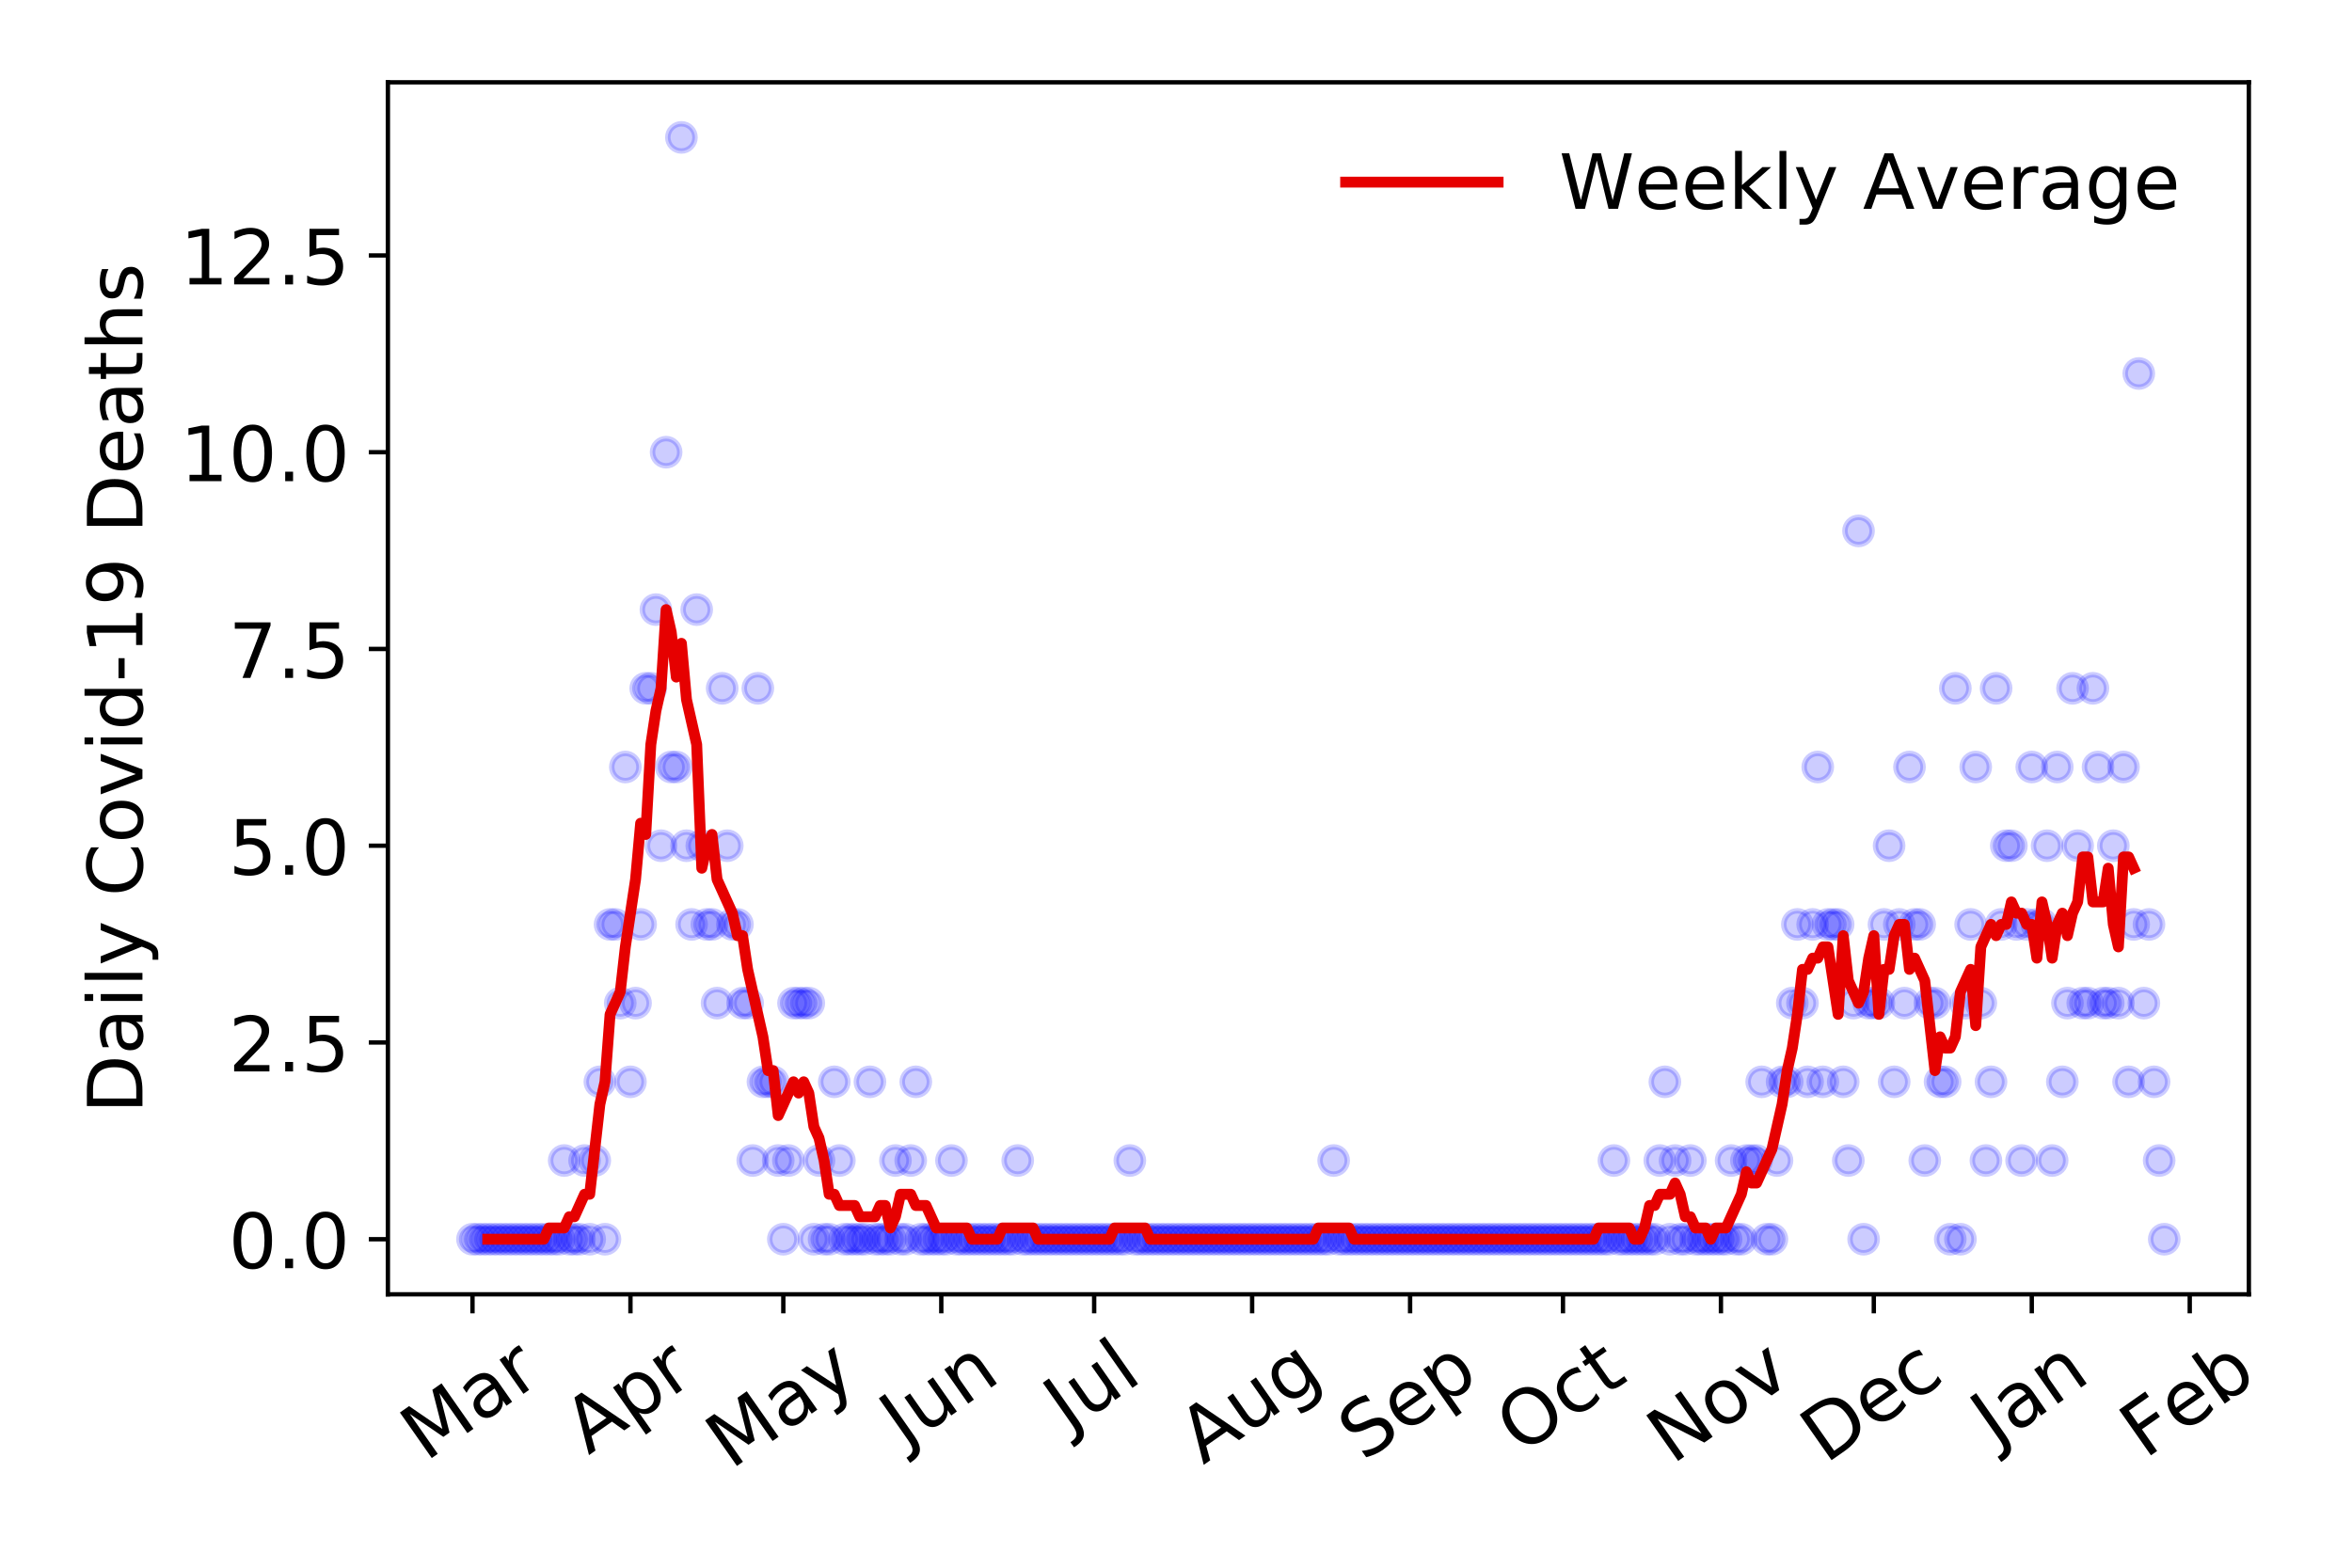 <?xml version="1.0" encoding="utf-8" standalone="no"?>
<!DOCTYPE svg PUBLIC "-//W3C//DTD SVG 1.1//EN"
  "http://www.w3.org/Graphics/SVG/1.1/DTD/svg11.dtd">
<!-- Created with matplotlib (https://matplotlib.org/) -->
<svg height="288pt" version="1.1" viewBox="0 0 432 288" width="432pt" xmlns="http://www.w3.org/2000/svg" xmlns:xlink="http://www.w3.org/1999/xlink">
 <defs>
  <style type="text/css">
*{stroke-linecap:butt;stroke-linejoin:round;}
  </style>
 </defs>
 <g id="figure_1">
  <g id="patch_1">
   <path d="M 0 288 
L 432 288 
L 432 0 
L 0 0 
z
" style="fill:#ffffff;"/>
  </g>
  <g id="axes_1">
   <g id="patch_2">
    <path d="M 71.245 237.778 
L 413.055 237.778 
L 413.055 15.12 
L 71.245 15.12 
z
" style="fill:#ffffff;"/>
   </g>
   <g id="matplotlib.axis_1">
    <g id="xtick_1">
     <g id="line2d_1">
      <defs>
       <path d="M 0 0 
L 0 3.5 
" id="m71ee544766" style="stroke:#000000;stroke-width:0.8;"/>
      </defs>
      <g>
       <use style="stroke:#000000;stroke-width:0.8;" x="86.782" xlink:href="#m71ee544766" y="237.778"/>
      </g>
     </g>
     <g id="text_1">
      <!-- Mar -->
      <defs>
       <path d="M 9.812 72.906 
L 24.516 72.906 
L 43.109 23.297 
L 61.812 72.906 
L 76.516 72.906 
L 76.516 0 
L 66.891 0 
L 66.891 64.016 
L 48.094 14.016 
L 38.188 14.016 
L 19.391 64.016 
L 19.391 0 
L 9.812 0 
z
" id="DejaVuSans-77"/>
       <path d="M 34.281 27.484 
Q 23.391 27.484 19.188 25 
Q 14.984 22.516 14.984 16.5 
Q 14.984 11.719 18.141 8.906 
Q 21.297 6.109 26.703 6.109 
Q 34.188 6.109 38.703 11.406 
Q 43.219 16.703 43.219 25.484 
L 43.219 27.484 
z
M 52.203 31.203 
L 52.203 0 
L 43.219 0 
L 43.219 8.297 
Q 40.141 3.328 35.547 0.953 
Q 30.953 -1.422 24.312 -1.422 
Q 15.922 -1.422 10.953 3.297 
Q 6 8.016 6 15.922 
Q 6 25.141 12.172 29.828 
Q 18.359 34.516 30.609 34.516 
L 43.219 34.516 
L 43.219 35.406 
Q 43.219 41.609 39.141 45 
Q 35.062 48.391 27.688 48.391 
Q 23 48.391 18.547 47.266 
Q 14.109 46.141 10.016 43.891 
L 10.016 52.203 
Q 14.938 54.109 19.578 55.047 
Q 24.219 56 28.609 56 
Q 40.484 56 46.344 49.844 
Q 52.203 43.703 52.203 31.203 
z
" id="DejaVuSans-97"/>
       <path d="M 41.109 46.297 
Q 39.594 47.172 37.812 47.578 
Q 36.031 48 33.891 48 
Q 26.266 48 22.188 43.047 
Q 18.109 38.094 18.109 28.812 
L 18.109 0 
L 9.078 0 
L 9.078 54.688 
L 18.109 54.688 
L 18.109 46.188 
Q 20.953 51.172 25.484 53.578 
Q 30.031 56 36.531 56 
Q 37.453 56 38.578 55.875 
Q 39.703 55.766 41.062 55.516 
z
" id="DejaVuSans-114"/>
      </defs>
      <g transform="translate(78.179 268.643)rotate(-35)scale(0.14 -0.14)">
       <use xlink:href="#DejaVuSans-77"/>
       <use x="86.279" xlink:href="#DejaVuSans-97"/>
       <use x="147.559" xlink:href="#DejaVuSans-114"/>
      </g>
     </g>
    </g>
    <g id="xtick_2">
     <g id="line2d_2">
      <g>
       <use style="stroke:#000000;stroke-width:0.8;" x="115.796" xlink:href="#m71ee544766" y="237.778"/>
      </g>
     </g>
     <g id="text_2">
      <!-- Apr -->
      <defs>
       <path d="M 34.188 63.188 
L 20.797 26.906 
L 47.609 26.906 
z
M 28.609 72.906 
L 39.797 72.906 
L 67.578 0 
L 57.328 0 
L 50.688 18.703 
L 17.828 18.703 
L 11.188 0 
L 0.781 0 
z
" id="DejaVuSans-65"/>
       <path d="M 18.109 8.203 
L 18.109 -20.797 
L 9.078 -20.797 
L 9.078 54.688 
L 18.109 54.688 
L 18.109 46.391 
Q 20.953 51.266 25.266 53.625 
Q 29.594 56 35.594 56 
Q 45.562 56 51.781 48.094 
Q 58.016 40.188 58.016 27.297 
Q 58.016 14.406 51.781 6.484 
Q 45.562 -1.422 35.594 -1.422 
Q 29.594 -1.422 25.266 0.953 
Q 20.953 3.328 18.109 8.203 
z
M 48.688 27.297 
Q 48.688 37.203 44.609 42.844 
Q 40.531 48.484 33.406 48.484 
Q 26.266 48.484 22.188 42.844 
Q 18.109 37.203 18.109 27.297 
Q 18.109 17.391 22.188 11.75 
Q 26.266 6.109 33.406 6.109 
Q 40.531 6.109 44.609 11.75 
Q 48.688 17.391 48.688 27.297 
z
" id="DejaVuSans-112"/>
      </defs>
      <g transform="translate(108.092 267.384)rotate(-35)scale(0.14 -0.14)">
       <use xlink:href="#DejaVuSans-65"/>
       <use x="68.408" xlink:href="#DejaVuSans-112"/>
       <use x="131.885" xlink:href="#DejaVuSans-114"/>
      </g>
     </g>
    </g>
    <g id="xtick_3">
     <g id="line2d_3">
      <g>
       <use style="stroke:#000000;stroke-width:0.8;" x="143.875" xlink:href="#m71ee544766" y="237.778"/>
      </g>
     </g>
     <g id="text_3">
      <!-- May -->
      <defs>
       <path d="M 32.172 -5.078 
Q 28.375 -14.844 24.75 -17.812 
Q 21.141 -20.797 15.094 -20.797 
L 7.906 -20.797 
L 7.906 -13.281 
L 13.188 -13.281 
Q 16.891 -13.281 18.938 -11.516 
Q 21 -9.766 23.484 -3.219 
L 25.094 0.875 
L 2.984 54.688 
L 12.5 54.688 
L 29.594 11.922 
L 46.688 54.688 
L 56.203 54.688 
z
" id="DejaVuSans-121"/>
      </defs>
      <g transform="translate(134.236 270.094)rotate(-35)scale(0.14 -0.14)">
       <use xlink:href="#DejaVuSans-77"/>
       <use x="86.279" xlink:href="#DejaVuSans-97"/>
       <use x="147.559" xlink:href="#DejaVuSans-121"/>
      </g>
     </g>
    </g>
    <g id="xtick_4">
     <g id="line2d_4">
      <g>
       <use style="stroke:#000000;stroke-width:0.8;" x="172.89" xlink:href="#m71ee544766" y="237.778"/>
      </g>
     </g>
     <g id="text_4">
      <!-- Jun -->
      <defs>
       <path d="M 9.812 72.906 
L 19.672 72.906 
L 19.672 5.078 
Q 19.672 -8.109 14.672 -14.062 
Q 9.672 -20.016 -1.422 -20.016 
L -5.172 -20.016 
L -5.172 -11.719 
L -2.094 -11.719 
Q 4.438 -11.719 7.125 -8.047 
Q 9.812 -4.391 9.812 5.078 
z
" id="DejaVuSans-74"/>
       <path d="M 8.5 21.578 
L 8.5 54.688 
L 17.484 54.688 
L 17.484 21.922 
Q 17.484 14.156 20.5 10.266 
Q 23.531 6.391 29.594 6.391 
Q 36.859 6.391 41.078 11.031 
Q 45.312 15.672 45.312 23.688 
L 45.312 54.688 
L 54.297 54.688 
L 54.297 0 
L 45.312 0 
L 45.312 8.406 
Q 42.047 3.422 37.719 1 
Q 33.406 -1.422 27.688 -1.422 
Q 18.266 -1.422 13.375 4.438 
Q 8.5 10.297 8.5 21.578 
z
M 31.109 56 
z
" id="DejaVuSans-117"/>
       <path d="M 54.891 33.016 
L 54.891 0 
L 45.906 0 
L 45.906 32.719 
Q 45.906 40.484 42.875 44.328 
Q 39.844 48.188 33.797 48.188 
Q 26.516 48.188 22.312 43.547 
Q 18.109 38.922 18.109 30.906 
L 18.109 0 
L 9.078 0 
L 9.078 54.688 
L 18.109 54.688 
L 18.109 46.188 
Q 21.344 51.125 25.703 53.562 
Q 30.078 56 35.797 56 
Q 45.219 56 50.047 50.172 
Q 54.891 44.344 54.891 33.016 
z
" id="DejaVuSans-110"/>
      </defs>
      <g transform="translate(166.146 266.039)rotate(-35)scale(0.14 -0.14)">
       <use xlink:href="#DejaVuSans-74"/>
       <use x="29.492" xlink:href="#DejaVuSans-117"/>
       <use x="92.871" xlink:href="#DejaVuSans-110"/>
      </g>
     </g>
    </g>
    <g id="xtick_5">
     <g id="line2d_5">
      <g>
       <use style="stroke:#000000;stroke-width:0.8;" x="200.968" xlink:href="#m71ee544766" y="237.778"/>
      </g>
     </g>
     <g id="text_5">
      <!-- Jul -->
      <defs>
       <path d="M 9.422 75.984 
L 18.406 75.984 
L 18.406 0 
L 9.422 0 
z
" id="DejaVuSans-108"/>
      </defs>
      <g transform="translate(196.265 263.181)rotate(-35)scale(0.14 -0.14)">
       <use xlink:href="#DejaVuSans-74"/>
       <use x="29.492" xlink:href="#DejaVuSans-117"/>
       <use x="92.871" xlink:href="#DejaVuSans-108"/>
      </g>
     </g>
    </g>
    <g id="xtick_6">
     <g id="line2d_6">
      <g>
       <use style="stroke:#000000;stroke-width:0.8;" x="229.983" xlink:href="#m71ee544766" y="237.778"/>
      </g>
     </g>
     <g id="text_6">
      <!-- Aug -->
      <defs>
       <path d="M 45.406 27.984 
Q 45.406 37.75 41.375 43.109 
Q 37.359 48.484 30.078 48.484 
Q 22.859 48.484 18.828 43.109 
Q 14.797 37.75 14.797 27.984 
Q 14.797 18.266 18.828 12.891 
Q 22.859 7.516 30.078 7.516 
Q 37.359 7.516 41.375 12.891 
Q 45.406 18.266 45.406 27.984 
z
M 54.391 6.781 
Q 54.391 -7.172 48.188 -13.984 
Q 42 -20.797 29.203 -20.797 
Q 24.469 -20.797 20.266 -20.094 
Q 16.062 -19.391 12.109 -17.922 
L 12.109 -9.188 
Q 16.062 -11.328 19.922 -12.344 
Q 23.781 -13.375 27.781 -13.375 
Q 36.625 -13.375 41.016 -8.766 
Q 45.406 -4.156 45.406 5.172 
L 45.406 9.625 
Q 42.625 4.781 38.281 2.391 
Q 33.938 0 27.875 0 
Q 17.828 0 11.672 7.656 
Q 5.516 15.328 5.516 27.984 
Q 5.516 40.672 11.672 48.328 
Q 17.828 56 27.875 56 
Q 33.938 56 38.281 53.609 
Q 42.625 51.219 45.406 46.391 
L 45.406 54.688 
L 54.391 54.688 
z
" id="DejaVuSans-103"/>
      </defs>
      <g transform="translate(221.002 269.172)rotate(-35)scale(0.14 -0.14)">
       <use xlink:href="#DejaVuSans-65"/>
       <use x="68.408" xlink:href="#DejaVuSans-117"/>
       <use x="131.787" xlink:href="#DejaVuSans-103"/>
      </g>
     </g>
    </g>
    <g id="xtick_7">
     <g id="line2d_7">
      <g>
       <use style="stroke:#000000;stroke-width:0.8;" x="258.997" xlink:href="#m71ee544766" y="237.778"/>
      </g>
     </g>
     <g id="text_7">
      <!-- Sep -->
      <defs>
       <path d="M 53.516 70.516 
L 53.516 60.891 
Q 47.906 63.578 42.922 64.891 
Q 37.938 66.219 33.297 66.219 
Q 25.25 66.219 20.875 63.094 
Q 16.5 59.969 16.5 54.203 
Q 16.5 49.359 19.406 46.891 
Q 22.312 44.438 30.422 42.922 
L 36.375 41.703 
Q 47.406 39.594 52.656 34.297 
Q 57.906 29 57.906 20.125 
Q 57.906 9.516 50.797 4.047 
Q 43.703 -1.422 29.984 -1.422 
Q 24.812 -1.422 18.969 -0.25 
Q 13.141 0.922 6.891 3.219 
L 6.891 13.375 
Q 12.891 10.016 18.656 8.297 
Q 24.422 6.594 29.984 6.594 
Q 38.422 6.594 43.016 9.906 
Q 47.609 13.234 47.609 19.391 
Q 47.609 24.75 44.312 27.781 
Q 41.016 30.812 33.5 32.328 
L 27.484 33.5 
Q 16.453 35.688 11.516 40.375 
Q 6.594 45.062 6.594 53.422 
Q 6.594 63.094 13.406 68.656 
Q 20.219 74.219 32.172 74.219 
Q 37.312 74.219 42.625 73.281 
Q 47.953 72.359 53.516 70.516 
z
" id="DejaVuSans-83"/>
       <path d="M 56.203 29.594 
L 56.203 25.203 
L 14.891 25.203 
Q 15.484 15.922 20.484 11.062 
Q 25.484 6.203 34.422 6.203 
Q 39.594 6.203 44.453 7.469 
Q 49.312 8.734 54.109 11.281 
L 54.109 2.781 
Q 49.266 0.734 44.188 -0.344 
Q 39.109 -1.422 33.891 -1.422 
Q 20.797 -1.422 13.156 6.188 
Q 5.516 13.812 5.516 26.812 
Q 5.516 40.234 12.766 48.109 
Q 20.016 56 32.328 56 
Q 43.359 56 49.781 48.891 
Q 56.203 41.797 56.203 29.594 
z
M 47.219 32.234 
Q 47.125 39.594 43.094 43.984 
Q 39.062 48.391 32.422 48.391 
Q 24.906 48.391 20.391 44.141 
Q 15.875 39.891 15.188 32.172 
z
" id="DejaVuSans-101"/>
      </defs>
      <g transform="translate(250.404 268.629)rotate(-35)scale(0.14 -0.14)">
       <use xlink:href="#DejaVuSans-83"/>
       <use x="63.477" xlink:href="#DejaVuSans-101"/>
       <use x="125" xlink:href="#DejaVuSans-112"/>
      </g>
     </g>
    </g>
    <g id="xtick_8">
     <g id="line2d_8">
      <g>
       <use style="stroke:#000000;stroke-width:0.8;" x="287.076" xlink:href="#m71ee544766" y="237.778"/>
      </g>
     </g>
     <g id="text_8">
      <!-- Oct -->
      <defs>
       <path d="M 39.406 66.219 
Q 28.656 66.219 22.328 58.203 
Q 16.016 50.203 16.016 36.375 
Q 16.016 22.609 22.328 14.594 
Q 28.656 6.594 39.406 6.594 
Q 50.141 6.594 56.422 14.594 
Q 62.703 22.609 62.703 36.375 
Q 62.703 50.203 56.422 58.203 
Q 50.141 66.219 39.406 66.219 
z
M 39.406 74.219 
Q 54.734 74.219 63.906 63.938 
Q 73.094 53.656 73.094 36.375 
Q 73.094 19.141 63.906 8.859 
Q 54.734 -1.422 39.406 -1.422 
Q 24.031 -1.422 14.812 8.828 
Q 5.609 19.094 5.609 36.375 
Q 5.609 53.656 14.812 63.938 
Q 24.031 74.219 39.406 74.219 
z
" id="DejaVuSans-79"/>
       <path d="M 48.781 52.594 
L 48.781 44.188 
Q 44.969 46.297 41.141 47.344 
Q 37.312 48.391 33.406 48.391 
Q 24.656 48.391 19.812 42.844 
Q 14.984 37.312 14.984 27.297 
Q 14.984 17.281 19.812 11.734 
Q 24.656 6.203 33.406 6.203 
Q 37.312 6.203 41.141 7.25 
Q 44.969 8.297 48.781 10.406 
L 48.781 2.094 
Q 45.016 0.344 40.984 -0.531 
Q 36.969 -1.422 32.422 -1.422 
Q 20.062 -1.422 12.781 6.344 
Q 5.516 14.109 5.516 27.297 
Q 5.516 40.672 12.859 48.328 
Q 20.219 56 33.016 56 
Q 37.156 56 41.109 55.141 
Q 45.062 54.297 48.781 52.594 
z
" id="DejaVuSans-99"/>
       <path d="M 18.312 70.219 
L 18.312 54.688 
L 36.812 54.688 
L 36.812 47.703 
L 18.312 47.703 
L 18.312 18.016 
Q 18.312 11.328 20.141 9.422 
Q 21.969 7.516 27.594 7.516 
L 36.812 7.516 
L 36.812 0 
L 27.594 0 
Q 17.188 0 13.234 3.875 
Q 9.281 7.766 9.281 18.016 
L 9.281 47.703 
L 2.688 47.703 
L 2.688 54.688 
L 9.281 54.688 
L 9.281 70.219 
z
" id="DejaVuSans-116"/>
      </defs>
      <g transform="translate(279.377 267.377)rotate(-35)scale(0.14 -0.14)">
       <use xlink:href="#DejaVuSans-79"/>
       <use x="78.711" xlink:href="#DejaVuSans-99"/>
       <use x="133.691" xlink:href="#DejaVuSans-116"/>
      </g>
     </g>
    </g>
    <g id="xtick_9">
     <g id="line2d_9">
      <g>
       <use style="stroke:#000000;stroke-width:0.8;" x="316.09" xlink:href="#m71ee544766" y="237.778"/>
      </g>
     </g>
     <g id="text_9">
      <!-- Nov -->
      <defs>
       <path d="M 9.812 72.906 
L 23.094 72.906 
L 55.422 11.922 
L 55.422 72.906 
L 64.984 72.906 
L 64.984 0 
L 51.703 0 
L 19.391 60.984 
L 19.391 0 
L 9.812 0 
z
" id="DejaVuSans-78"/>
       <path d="M 30.609 48.391 
Q 23.391 48.391 19.188 42.75 
Q 14.984 37.109 14.984 27.297 
Q 14.984 17.484 19.156 11.844 
Q 23.344 6.203 30.609 6.203 
Q 37.797 6.203 41.984 11.859 
Q 46.188 17.531 46.188 27.297 
Q 46.188 37.016 41.984 42.703 
Q 37.797 48.391 30.609 48.391 
z
M 30.609 56 
Q 42.328 56 49.016 48.375 
Q 55.719 40.766 55.719 27.297 
Q 55.719 13.875 49.016 6.219 
Q 42.328 -1.422 30.609 -1.422 
Q 18.844 -1.422 12.172 6.219 
Q 5.516 13.875 5.516 27.297 
Q 5.516 40.766 12.172 48.375 
Q 18.844 56 30.609 56 
z
" id="DejaVuSans-111"/>
       <path d="M 2.984 54.688 
L 12.5 54.688 
L 29.594 8.797 
L 46.688 54.688 
L 56.203 54.688 
L 35.688 0 
L 23.484 0 
z
" id="DejaVuSans-118"/>
      </defs>
      <g transform="translate(307.114 269.166)rotate(-35)scale(0.14 -0.14)">
       <use xlink:href="#DejaVuSans-78"/>
       <use x="74.805" xlink:href="#DejaVuSans-111"/>
       <use x="135.986" xlink:href="#DejaVuSans-118"/>
      </g>
     </g>
    </g>
    <g id="xtick_10">
     <g id="line2d_10">
      <g>
       <use style="stroke:#000000;stroke-width:0.8;" x="344.169" xlink:href="#m71ee544766" y="237.778"/>
      </g>
     </g>
     <g id="text_10">
      <!-- Dec -->
      <defs>
       <path d="M 19.672 64.797 
L 19.672 8.109 
L 31.594 8.109 
Q 46.688 8.109 53.688 14.938 
Q 60.688 21.781 60.688 36.531 
Q 60.688 51.172 53.688 57.984 
Q 46.688 64.797 31.594 64.797 
z
M 9.812 72.906 
L 30.078 72.906 
Q 51.266 72.906 61.172 64.094 
Q 71.094 55.281 71.094 36.531 
Q 71.094 17.672 61.125 8.828 
Q 51.172 0 30.078 0 
L 9.812 0 
z
" id="DejaVuSans-68"/>
      </defs>
      <g transform="translate(335.288 269.032)rotate(-35)scale(0.14 -0.14)">
       <use xlink:href="#DejaVuSans-68"/>
       <use x="77.002" xlink:href="#DejaVuSans-101"/>
       <use x="138.525" xlink:href="#DejaVuSans-99"/>
      </g>
     </g>
    </g>
    <g id="xtick_11">
     <g id="line2d_11">
      <g>
       <use style="stroke:#000000;stroke-width:0.8;" x="373.184" xlink:href="#m71ee544766" y="237.778"/>
      </g>
     </g>
     <g id="text_11">
      <!-- Jan -->
      <g transform="translate(366.56 265.871)rotate(-35)scale(0.14 -0.14)">
       <use xlink:href="#DejaVuSans-74"/>
       <use x="29.492" xlink:href="#DejaVuSans-97"/>
       <use x="90.771" xlink:href="#DejaVuSans-110"/>
      </g>
     </g>
    </g>
    <g id="xtick_12">
     <g id="line2d_12">
      <g>
       <use style="stroke:#000000;stroke-width:0.8;" x="402.198" xlink:href="#m71ee544766" y="237.778"/>
      </g>
     </g>
     <g id="text_12">
      <!-- Feb -->
      <defs>
       <path d="M 9.812 72.906 
L 51.703 72.906 
L 51.703 64.594 
L 19.672 64.594 
L 19.672 43.109 
L 48.578 43.109 
L 48.578 34.812 
L 19.672 34.812 
L 19.672 0 
L 9.812 0 
z
" id="DejaVuSans-70"/>
       <path d="M 48.688 27.297 
Q 48.688 37.203 44.609 42.844 
Q 40.531 48.484 33.406 48.484 
Q 26.266 48.484 22.188 42.844 
Q 18.109 37.203 18.109 27.297 
Q 18.109 17.391 22.188 11.75 
Q 26.266 6.109 33.406 6.109 
Q 40.531 6.109 44.609 11.75 
Q 48.688 17.391 48.688 27.297 
z
M 18.109 46.391 
Q 20.953 51.266 25.266 53.625 
Q 29.594 56 35.594 56 
Q 45.562 56 51.781 48.094 
Q 58.016 40.188 58.016 27.297 
Q 58.016 14.406 51.781 6.484 
Q 45.562 -1.422 35.594 -1.422 
Q 29.594 -1.422 25.266 0.953 
Q 20.953 3.328 18.109 8.203 
L 18.109 0 
L 9.078 0 
L 9.078 75.984 
L 18.109 75.984 
z
" id="DejaVuSans-98"/>
      </defs>
      <g transform="translate(393.952 268.143)rotate(-35)scale(0.14 -0.14)">
       <use xlink:href="#DejaVuSans-70"/>
       <use x="57.441" xlink:href="#DejaVuSans-101"/>
       <use x="118.965" xlink:href="#DejaVuSans-98"/>
      </g>
     </g>
    </g>
   </g>
   <g id="matplotlib.axis_2">
    <g id="ytick_1">
     <g id="line2d_13">
      <defs>
       <path d="M 0 0 
L -3.5 0 
" id="m2651c0186c" style="stroke:#000000;stroke-width:0.8;"/>
      </defs>
      <g>
       <use style="stroke:#000000;stroke-width:0.8;" x="71.245" xlink:href="#m2651c0186c" y="227.657"/>
      </g>
     </g>
     <g id="text_13">
      <!-- 0.0 -->
      <defs>
       <path d="M 31.781 66.406 
Q 24.172 66.406 20.328 58.906 
Q 16.5 51.422 16.5 36.375 
Q 16.5 21.391 20.328 13.891 
Q 24.172 6.391 31.781 6.391 
Q 39.453 6.391 43.281 13.891 
Q 47.125 21.391 47.125 36.375 
Q 47.125 51.422 43.281 58.906 
Q 39.453 66.406 31.781 66.406 
z
M 31.781 74.219 
Q 44.047 74.219 50.516 64.516 
Q 56.984 54.828 56.984 36.375 
Q 56.984 17.969 50.516 8.266 
Q 44.047 -1.422 31.781 -1.422 
Q 19.531 -1.422 13.062 8.266 
Q 6.594 17.969 6.594 36.375 
Q 6.594 54.828 13.062 64.516 
Q 19.531 74.219 31.781 74.219 
z
" id="DejaVuSans-48"/>
       <path d="M 10.688 12.406 
L 21 12.406 
L 21 0 
L 10.688 0 
z
" id="DejaVuSans-46"/>
      </defs>
      <g transform="translate(41.981 232.976)scale(0.14 -0.14)">
       <use xlink:href="#DejaVuSans-48"/>
       <use x="63.623" xlink:href="#DejaVuSans-46"/>
       <use x="95.41" xlink:href="#DejaVuSans-48"/>
      </g>
     </g>
    </g>
    <g id="ytick_2">
     <g id="line2d_14">
      <g>
       <use style="stroke:#000000;stroke-width:0.8;" x="71.245" xlink:href="#m2651c0186c" y="191.512"/>
      </g>
     </g>
     <g id="text_14">
      <!-- 2.5 -->
      <defs>
       <path d="M 19.188 8.297 
L 53.609 8.297 
L 53.609 0 
L 7.328 0 
L 7.328 8.297 
Q 12.938 14.109 22.625 23.891 
Q 32.328 33.688 34.812 36.531 
Q 39.547 41.844 41.422 45.531 
Q 43.312 49.219 43.312 52.781 
Q 43.312 58.594 39.234 62.25 
Q 35.156 65.922 28.609 65.922 
Q 23.969 65.922 18.812 64.312 
Q 13.672 62.703 7.812 59.422 
L 7.812 69.391 
Q 13.766 71.781 18.938 73 
Q 24.125 74.219 28.422 74.219 
Q 39.75 74.219 46.484 68.547 
Q 53.219 62.891 53.219 53.422 
Q 53.219 48.922 51.531 44.891 
Q 49.859 40.875 45.406 35.406 
Q 44.188 33.984 37.641 27.219 
Q 31.109 20.453 19.188 8.297 
z
" id="DejaVuSans-50"/>
       <path d="M 10.797 72.906 
L 49.516 72.906 
L 49.516 64.594 
L 19.828 64.594 
L 19.828 46.734 
Q 21.969 47.469 24.109 47.828 
Q 26.266 48.188 28.422 48.188 
Q 40.625 48.188 47.75 41.5 
Q 54.891 34.812 54.891 23.391 
Q 54.891 11.625 47.562 5.094 
Q 40.234 -1.422 26.906 -1.422 
Q 22.312 -1.422 17.547 -0.641 
Q 12.797 0.141 7.719 1.703 
L 7.719 11.625 
Q 12.109 9.234 16.797 8.062 
Q 21.484 6.891 26.703 6.891 
Q 35.156 6.891 40.078 11.328 
Q 45.016 15.766 45.016 23.391 
Q 45.016 31 40.078 35.438 
Q 35.156 39.891 26.703 39.891 
Q 22.75 39.891 18.812 39.016 
Q 14.891 38.141 10.797 36.281 
z
" id="DejaVuSans-53"/>
      </defs>
      <g transform="translate(41.981 196.83)scale(0.14 -0.14)">
       <use xlink:href="#DejaVuSans-50"/>
       <use x="63.623" xlink:href="#DejaVuSans-46"/>
       <use x="95.41" xlink:href="#DejaVuSans-53"/>
      </g>
     </g>
    </g>
    <g id="ytick_3">
     <g id="line2d_15">
      <g>
       <use style="stroke:#000000;stroke-width:0.8;" x="71.245" xlink:href="#m2651c0186c" y="155.366"/>
      </g>
     </g>
     <g id="text_15">
      <!-- 5.0 -->
      <g transform="translate(41.981 160.685)scale(0.14 -0.14)">
       <use xlink:href="#DejaVuSans-53"/>
       <use x="63.623" xlink:href="#DejaVuSans-46"/>
       <use x="95.41" xlink:href="#DejaVuSans-48"/>
      </g>
     </g>
    </g>
    <g id="ytick_4">
     <g id="line2d_16">
      <g>
       <use style="stroke:#000000;stroke-width:0.8;" x="71.245" xlink:href="#m2651c0186c" y="119.22"/>
      </g>
     </g>
     <g id="text_16">
      <!-- 7.5 -->
      <defs>
       <path d="M 8.203 72.906 
L 55.078 72.906 
L 55.078 68.703 
L 28.609 0 
L 18.312 0 
L 43.219 64.594 
L 8.203 64.594 
z
" id="DejaVuSans-55"/>
      </defs>
      <g transform="translate(41.981 124.539)scale(0.14 -0.14)">
       <use xlink:href="#DejaVuSans-55"/>
       <use x="63.623" xlink:href="#DejaVuSans-46"/>
       <use x="95.41" xlink:href="#DejaVuSans-53"/>
      </g>
     </g>
    </g>
    <g id="ytick_5">
     <g id="line2d_17">
      <g>
       <use style="stroke:#000000;stroke-width:0.8;" x="71.245" xlink:href="#m2651c0186c" y="83.074"/>
      </g>
     </g>
     <g id="text_17">
      <!-- 10.0 -->
      <defs>
       <path d="M 12.406 8.297 
L 28.516 8.297 
L 28.516 63.922 
L 10.984 60.406 
L 10.984 69.391 
L 28.422 72.906 
L 38.281 72.906 
L 38.281 8.297 
L 54.391 8.297 
L 54.391 0 
L 12.406 0 
z
" id="DejaVuSans-49"/>
      </defs>
      <g transform="translate(33.073 88.393)scale(0.14 -0.14)">
       <use xlink:href="#DejaVuSans-49"/>
       <use x="63.623" xlink:href="#DejaVuSans-48"/>
       <use x="127.246" xlink:href="#DejaVuSans-46"/>
       <use x="159.033" xlink:href="#DejaVuSans-48"/>
      </g>
     </g>
    </g>
    <g id="ytick_6">
     <g id="line2d_18">
      <g>
       <use style="stroke:#000000;stroke-width:0.8;" x="71.245" xlink:href="#m2651c0186c" y="46.928"/>
      </g>
     </g>
     <g id="text_18">
      <!-- 12.5 -->
      <g transform="translate(33.073 52.247)scale(0.14 -0.14)">
       <use xlink:href="#DejaVuSans-49"/>
       <use x="63.623" xlink:href="#DejaVuSans-50"/>
       <use x="127.246" xlink:href="#DejaVuSans-46"/>
       <use x="159.033" xlink:href="#DejaVuSans-53"/>
      </g>
     </g>
    </g>
    <g id="text_19">
     <!-- Daily Covid-19 Deaths -->
     <defs>
      <path d="M 9.422 54.688 
L 18.406 54.688 
L 18.406 0 
L 9.422 0 
z
M 9.422 75.984 
L 18.406 75.984 
L 18.406 64.594 
L 9.422 64.594 
z
" id="DejaVuSans-105"/>
      <path id="DejaVuSans-32"/>
      <path d="M 64.406 67.281 
L 64.406 56.891 
Q 59.422 61.531 53.781 63.812 
Q 48.141 66.109 41.797 66.109 
Q 29.297 66.109 22.656 58.469 
Q 16.016 50.828 16.016 36.375 
Q 16.016 21.969 22.656 14.328 
Q 29.297 6.688 41.797 6.688 
Q 48.141 6.688 53.781 8.984 
Q 59.422 11.281 64.406 15.922 
L 64.406 5.609 
Q 59.234 2.094 53.438 0.328 
Q 47.656 -1.422 41.219 -1.422 
Q 24.656 -1.422 15.125 8.703 
Q 5.609 18.844 5.609 36.375 
Q 5.609 53.953 15.125 64.078 
Q 24.656 74.219 41.219 74.219 
Q 47.75 74.219 53.531 72.484 
Q 59.328 70.75 64.406 67.281 
z
" id="DejaVuSans-67"/>
      <path d="M 45.406 46.391 
L 45.406 75.984 
L 54.391 75.984 
L 54.391 0 
L 45.406 0 
L 45.406 8.203 
Q 42.578 3.328 38.25 0.953 
Q 33.938 -1.422 27.875 -1.422 
Q 17.969 -1.422 11.734 6.484 
Q 5.516 14.406 5.516 27.297 
Q 5.516 40.188 11.734 48.094 
Q 17.969 56 27.875 56 
Q 33.938 56 38.25 53.625 
Q 42.578 51.266 45.406 46.391 
z
M 14.797 27.297 
Q 14.797 17.391 18.875 11.75 
Q 22.953 6.109 30.078 6.109 
Q 37.203 6.109 41.297 11.75 
Q 45.406 17.391 45.406 27.297 
Q 45.406 37.203 41.297 42.844 
Q 37.203 48.484 30.078 48.484 
Q 22.953 48.484 18.875 42.844 
Q 14.797 37.203 14.797 27.297 
z
" id="DejaVuSans-100"/>
      <path d="M 4.891 31.391 
L 31.203 31.391 
L 31.203 23.391 
L 4.891 23.391 
z
" id="DejaVuSans-45"/>
      <path d="M 10.984 1.516 
L 10.984 10.5 
Q 14.703 8.734 18.5 7.812 
Q 22.312 6.891 25.984 6.891 
Q 35.75 6.891 40.891 13.453 
Q 46.047 20.016 46.781 33.406 
Q 43.953 29.203 39.594 26.953 
Q 35.25 24.703 29.984 24.703 
Q 19.047 24.703 12.672 31.312 
Q 6.297 37.938 6.297 49.422 
Q 6.297 60.641 12.938 67.422 
Q 19.578 74.219 30.609 74.219 
Q 43.266 74.219 49.922 64.516 
Q 56.594 54.828 56.594 36.375 
Q 56.594 19.141 48.406 8.859 
Q 40.234 -1.422 26.422 -1.422 
Q 22.703 -1.422 18.891 -0.688 
Q 15.094 0.047 10.984 1.516 
z
M 30.609 32.422 
Q 37.25 32.422 41.125 36.953 
Q 45.016 41.5 45.016 49.422 
Q 45.016 57.281 41.125 61.844 
Q 37.25 66.406 30.609 66.406 
Q 23.969 66.406 20.094 61.844 
Q 16.219 57.281 16.219 49.422 
Q 16.219 41.5 20.094 36.953 
Q 23.969 32.422 30.609 32.422 
z
" id="DejaVuSans-57"/>
      <path d="M 54.891 33.016 
L 54.891 0 
L 45.906 0 
L 45.906 32.719 
Q 45.906 40.484 42.875 44.328 
Q 39.844 48.188 33.797 48.188 
Q 26.516 48.188 22.312 43.547 
Q 18.109 38.922 18.109 30.906 
L 18.109 0 
L 9.078 0 
L 9.078 75.984 
L 18.109 75.984 
L 18.109 46.188 
Q 21.344 51.125 25.703 53.562 
Q 30.078 56 35.797 56 
Q 45.219 56 50.047 50.172 
Q 54.891 44.344 54.891 33.016 
z
" id="DejaVuSans-104"/>
      <path d="M 44.281 53.078 
L 44.281 44.578 
Q 40.484 46.531 36.375 47.5 
Q 32.281 48.484 27.875 48.484 
Q 21.188 48.484 17.844 46.438 
Q 14.5 44.391 14.5 40.281 
Q 14.5 37.156 16.891 35.375 
Q 19.281 33.594 26.516 31.984 
L 29.594 31.297 
Q 39.156 29.25 43.188 25.516 
Q 47.219 21.781 47.219 15.094 
Q 47.219 7.469 41.188 3.016 
Q 35.156 -1.422 24.609 -1.422 
Q 20.219 -1.422 15.453 -0.562 
Q 10.688 0.297 5.422 2 
L 5.422 11.281 
Q 10.406 8.688 15.234 7.391 
Q 20.062 6.109 24.812 6.109 
Q 31.156 6.109 34.562 8.281 
Q 37.984 10.453 37.984 14.406 
Q 37.984 18.062 35.516 20.016 
Q 33.062 21.969 24.703 23.781 
L 21.578 24.516 
Q 13.234 26.266 9.516 29.906 
Q 5.812 33.547 5.812 39.891 
Q 5.812 47.609 11.281 51.797 
Q 16.75 56 26.812 56 
Q 31.781 56 36.172 55.266 
Q 40.578 54.547 44.281 53.078 
z
" id="DejaVuSans-115"/>
     </defs>
     <g transform="translate(26.162 204.56)rotate(-90)scale(0.14 -0.14)">
      <use xlink:href="#DejaVuSans-68"/>
      <use x="77.002" xlink:href="#DejaVuSans-97"/>
      <use x="138.281" xlink:href="#DejaVuSans-105"/>
      <use x="166.064" xlink:href="#DejaVuSans-108"/>
      <use x="193.848" xlink:href="#DejaVuSans-121"/>
      <use x="253.027" xlink:href="#DejaVuSans-32"/>
      <use x="284.814" xlink:href="#DejaVuSans-67"/>
      <use x="354.639" xlink:href="#DejaVuSans-111"/>
      <use x="415.82" xlink:href="#DejaVuSans-118"/>
      <use x="475" xlink:href="#DejaVuSans-105"/>
      <use x="502.783" xlink:href="#DejaVuSans-100"/>
      <use x="566.26" xlink:href="#DejaVuSans-45"/>
      <use x="602.344" xlink:href="#DejaVuSans-49"/>
      <use x="665.967" xlink:href="#DejaVuSans-57"/>
      <use x="729.59" xlink:href="#DejaVuSans-32"/>
      <use x="761.377" xlink:href="#DejaVuSans-68"/>
      <use x="838.379" xlink:href="#DejaVuSans-101"/>
      <use x="899.902" xlink:href="#DejaVuSans-97"/>
      <use x="961.182" xlink:href="#DejaVuSans-116"/>
      <use x="1000.391" xlink:href="#DejaVuSans-104"/>
      <use x="1063.77" xlink:href="#DejaVuSans-115"/>
     </g>
    </g>
   </g>
   <g id="line2d_19">
    <defs>
     <path d="M 0 2.5 
C 0.663 2.5 1.299 2.237 1.768 1.768 
C 2.237 1.299 2.5 0.663 2.5 0 
C 2.5 -0.663 2.237 -1.299 1.768 -1.768 
C 1.299 -2.237 0.663 -2.5 0 -2.5 
C -0.663 -2.5 -1.299 -2.237 -1.768 -1.768 
C -2.237 -1.299 -2.5 -0.663 -2.5 0 
C -2.5 0.663 -2.237 1.299 -1.768 1.768 
C -1.299 2.237 -0.663 2.5 0 2.5 
z
" id="mb6a8cb3d27" style="stroke:#0000ff;stroke-opacity:0.2;"/>
    </defs>
    <g clip-path="url(#pdf5c151161)">
     <use style="fill:#0000ff;fill-opacity:0.2;stroke:#0000ff;stroke-opacity:0.2;" x="86.782" xlink:href="#mb6a8cb3d27" y="227.657"/>
     <use style="fill:#0000ff;fill-opacity:0.2;stroke:#0000ff;stroke-opacity:0.2;" x="87.718" xlink:href="#mb6a8cb3d27" y="227.657"/>
     <use style="fill:#0000ff;fill-opacity:0.2;stroke:#0000ff;stroke-opacity:0.2;" x="88.654" xlink:href="#mb6a8cb3d27" y="227.657"/>
     <use style="fill:#0000ff;fill-opacity:0.2;stroke:#0000ff;stroke-opacity:0.2;" x="89.59" xlink:href="#mb6a8cb3d27" y="227.657"/>
     <use style="fill:#0000ff;fill-opacity:0.2;stroke:#0000ff;stroke-opacity:0.2;" x="90.526" xlink:href="#mb6a8cb3d27" y="227.657"/>
     <use style="fill:#0000ff;fill-opacity:0.2;stroke:#0000ff;stroke-opacity:0.2;" x="91.462" xlink:href="#mb6a8cb3d27" y="227.657"/>
     <use style="fill:#0000ff;fill-opacity:0.2;stroke:#0000ff;stroke-opacity:0.2;" x="92.398" xlink:href="#mb6a8cb3d27" y="227.657"/>
     <use style="fill:#0000ff;fill-opacity:0.2;stroke:#0000ff;stroke-opacity:0.2;" x="93.333" xlink:href="#mb6a8cb3d27" y="227.657"/>
     <use style="fill:#0000ff;fill-opacity:0.2;stroke:#0000ff;stroke-opacity:0.2;" x="94.269" xlink:href="#mb6a8cb3d27" y="227.657"/>
     <use style="fill:#0000ff;fill-opacity:0.2;stroke:#0000ff;stroke-opacity:0.2;" x="95.205" xlink:href="#mb6a8cb3d27" y="227.657"/>
     <use style="fill:#0000ff;fill-opacity:0.2;stroke:#0000ff;stroke-opacity:0.2;" x="96.141" xlink:href="#mb6a8cb3d27" y="227.657"/>
     <use style="fill:#0000ff;fill-opacity:0.2;stroke:#0000ff;stroke-opacity:0.2;" x="97.077" xlink:href="#mb6a8cb3d27" y="227.657"/>
     <use style="fill:#0000ff;fill-opacity:0.2;stroke:#0000ff;stroke-opacity:0.2;" x="98.013" xlink:href="#mb6a8cb3d27" y="227.657"/>
     <use style="fill:#0000ff;fill-opacity:0.2;stroke:#0000ff;stroke-opacity:0.2;" x="98.949" xlink:href="#mb6a8cb3d27" y="227.657"/>
     <use style="fill:#0000ff;fill-opacity:0.2;stroke:#0000ff;stroke-opacity:0.2;" x="99.885" xlink:href="#mb6a8cb3d27" y="227.657"/>
     <use style="fill:#0000ff;fill-opacity:0.2;stroke:#0000ff;stroke-opacity:0.2;" x="100.821" xlink:href="#mb6a8cb3d27" y="227.657"/>
     <use style="fill:#0000ff;fill-opacity:0.2;stroke:#0000ff;stroke-opacity:0.2;" x="101.757" xlink:href="#mb6a8cb3d27" y="227.657"/>
     <use style="fill:#0000ff;fill-opacity:0.2;stroke:#0000ff;stroke-opacity:0.2;" x="102.693" xlink:href="#mb6a8cb3d27" y="227.657"/>
     <use style="fill:#0000ff;fill-opacity:0.2;stroke:#0000ff;stroke-opacity:0.2;" x="103.629" xlink:href="#mb6a8cb3d27" y="213.199"/>
     <use style="fill:#0000ff;fill-opacity:0.2;stroke:#0000ff;stroke-opacity:0.2;" x="104.565" xlink:href="#mb6a8cb3d27" y="227.657"/>
     <use style="fill:#0000ff;fill-opacity:0.2;stroke:#0000ff;stroke-opacity:0.2;" x="105.501" xlink:href="#mb6a8cb3d27" y="227.657"/>
     <use style="fill:#0000ff;fill-opacity:0.2;stroke:#0000ff;stroke-opacity:0.2;" x="106.437" xlink:href="#mb6a8cb3d27" y="227.657"/>
     <use style="fill:#0000ff;fill-opacity:0.2;stroke:#0000ff;stroke-opacity:0.2;" x="107.373" xlink:href="#mb6a8cb3d27" y="213.199"/>
     <use style="fill:#0000ff;fill-opacity:0.2;stroke:#0000ff;stroke-opacity:0.2;" x="108.309" xlink:href="#mb6a8cb3d27" y="227.657"/>
     <use style="fill:#0000ff;fill-opacity:0.2;stroke:#0000ff;stroke-opacity:0.2;" x="109.245" xlink:href="#mb6a8cb3d27" y="213.199"/>
     <use style="fill:#0000ff;fill-opacity:0.2;stroke:#0000ff;stroke-opacity:0.2;" x="110.181" xlink:href="#mb6a8cb3d27" y="198.741"/>
     <use style="fill:#0000ff;fill-opacity:0.2;stroke:#0000ff;stroke-opacity:0.2;" x="111.117" xlink:href="#mb6a8cb3d27" y="227.657"/>
     <use style="fill:#0000ff;fill-opacity:0.2;stroke:#0000ff;stroke-opacity:0.2;" x="112.053" xlink:href="#mb6a8cb3d27" y="169.824"/>
     <use style="fill:#0000ff;fill-opacity:0.2;stroke:#0000ff;stroke-opacity:0.2;" x="112.989" xlink:href="#mb6a8cb3d27" y="169.824"/>
     <use style="fill:#0000ff;fill-opacity:0.2;stroke:#0000ff;stroke-opacity:0.2;" x="113.924" xlink:href="#mb6a8cb3d27" y="184.282"/>
     <use style="fill:#0000ff;fill-opacity:0.2;stroke:#0000ff;stroke-opacity:0.2;" x="114.86" xlink:href="#mb6a8cb3d27" y="140.907"/>
     <use style="fill:#0000ff;fill-opacity:0.2;stroke:#0000ff;stroke-opacity:0.2;" x="115.796" xlink:href="#mb6a8cb3d27" y="198.741"/>
     <use style="fill:#0000ff;fill-opacity:0.2;stroke:#0000ff;stroke-opacity:0.2;" x="116.732" xlink:href="#mb6a8cb3d27" y="184.282"/>
     <use style="fill:#0000ff;fill-opacity:0.2;stroke:#0000ff;stroke-opacity:0.2;" x="117.668" xlink:href="#mb6a8cb3d27" y="169.824"/>
     <use style="fill:#0000ff;fill-opacity:0.2;stroke:#0000ff;stroke-opacity:0.2;" x="118.604" xlink:href="#mb6a8cb3d27" y="126.449"/>
     <use style="fill:#0000ff;fill-opacity:0.2;stroke:#0000ff;stroke-opacity:0.2;" x="119.54" xlink:href="#mb6a8cb3d27" y="126.449"/>
     <use style="fill:#0000ff;fill-opacity:0.2;stroke:#0000ff;stroke-opacity:0.2;" x="120.476" xlink:href="#mb6a8cb3d27" y="111.991"/>
     <use style="fill:#0000ff;fill-opacity:0.2;stroke:#0000ff;stroke-opacity:0.2;" x="121.412" xlink:href="#mb6a8cb3d27" y="155.366"/>
     <use style="fill:#0000ff;fill-opacity:0.2;stroke:#0000ff;stroke-opacity:0.2;" x="122.348" xlink:href="#mb6a8cb3d27" y="83.074"/>
     <use style="fill:#0000ff;fill-opacity:0.2;stroke:#0000ff;stroke-opacity:0.2;" x="123.284" xlink:href="#mb6a8cb3d27" y="140.907"/>
     <use style="fill:#0000ff;fill-opacity:0.2;stroke:#0000ff;stroke-opacity:0.2;" x="124.22" xlink:href="#mb6a8cb3d27" y="140.907"/>
     <use style="fill:#0000ff;fill-opacity:0.2;stroke:#0000ff;stroke-opacity:0.2;" x="125.156" xlink:href="#mb6a8cb3d27" y="25.241"/>
     <use style="fill:#0000ff;fill-opacity:0.2;stroke:#0000ff;stroke-opacity:0.2;" x="126.092" xlink:href="#mb6a8cb3d27" y="155.366"/>
     <use style="fill:#0000ff;fill-opacity:0.2;stroke:#0000ff;stroke-opacity:0.2;" x="127.028" xlink:href="#mb6a8cb3d27" y="169.824"/>
     <use style="fill:#0000ff;fill-opacity:0.2;stroke:#0000ff;stroke-opacity:0.2;" x="127.964" xlink:href="#mb6a8cb3d27" y="111.991"/>
     <use style="fill:#0000ff;fill-opacity:0.2;stroke:#0000ff;stroke-opacity:0.2;" x="128.9" xlink:href="#mb6a8cb3d27" y="155.366"/>
     <use style="fill:#0000ff;fill-opacity:0.2;stroke:#0000ff;stroke-opacity:0.2;" x="129.836" xlink:href="#mb6a8cb3d27" y="169.824"/>
     <use style="fill:#0000ff;fill-opacity:0.2;stroke:#0000ff;stroke-opacity:0.2;" x="130.772" xlink:href="#mb6a8cb3d27" y="169.824"/>
     <use style="fill:#0000ff;fill-opacity:0.2;stroke:#0000ff;stroke-opacity:0.2;" x="131.708" xlink:href="#mb6a8cb3d27" y="184.282"/>
     <use style="fill:#0000ff;fill-opacity:0.2;stroke:#0000ff;stroke-opacity:0.2;" x="132.644" xlink:href="#mb6a8cb3d27" y="126.449"/>
     <use style="fill:#0000ff;fill-opacity:0.2;stroke:#0000ff;stroke-opacity:0.2;" x="133.579" xlink:href="#mb6a8cb3d27" y="155.366"/>
     <use style="fill:#0000ff;fill-opacity:0.2;stroke:#0000ff;stroke-opacity:0.2;" x="134.515" xlink:href="#mb6a8cb3d27" y="169.824"/>
     <use style="fill:#0000ff;fill-opacity:0.2;stroke:#0000ff;stroke-opacity:0.2;" x="135.451" xlink:href="#mb6a8cb3d27" y="169.824"/>
     <use style="fill:#0000ff;fill-opacity:0.2;stroke:#0000ff;stroke-opacity:0.2;" x="136.387" xlink:href="#mb6a8cb3d27" y="184.282"/>
     <use style="fill:#0000ff;fill-opacity:0.2;stroke:#0000ff;stroke-opacity:0.2;" x="137.323" xlink:href="#mb6a8cb3d27" y="184.282"/>
     <use style="fill:#0000ff;fill-opacity:0.2;stroke:#0000ff;stroke-opacity:0.2;" x="138.259" xlink:href="#mb6a8cb3d27" y="213.199"/>
     <use style="fill:#0000ff;fill-opacity:0.2;stroke:#0000ff;stroke-opacity:0.2;" x="139.195" xlink:href="#mb6a8cb3d27" y="126.449"/>
     <use style="fill:#0000ff;fill-opacity:0.2;stroke:#0000ff;stroke-opacity:0.2;" x="140.131" xlink:href="#mb6a8cb3d27" y="198.741"/>
     <use style="fill:#0000ff;fill-opacity:0.2;stroke:#0000ff;stroke-opacity:0.2;" x="141.067" xlink:href="#mb6a8cb3d27" y="198.741"/>
     <use style="fill:#0000ff;fill-opacity:0.2;stroke:#0000ff;stroke-opacity:0.2;" x="142.003" xlink:href="#mb6a8cb3d27" y="198.741"/>
     <use style="fill:#0000ff;fill-opacity:0.2;stroke:#0000ff;stroke-opacity:0.2;" x="142.939" xlink:href="#mb6a8cb3d27" y="213.199"/>
     <use style="fill:#0000ff;fill-opacity:0.2;stroke:#0000ff;stroke-opacity:0.2;" x="143.875" xlink:href="#mb6a8cb3d27" y="227.657"/>
     <use style="fill:#0000ff;fill-opacity:0.2;stroke:#0000ff;stroke-opacity:0.2;" x="144.811" xlink:href="#mb6a8cb3d27" y="213.199"/>
     <use style="fill:#0000ff;fill-opacity:0.2;stroke:#0000ff;stroke-opacity:0.2;" x="145.747" xlink:href="#mb6a8cb3d27" y="184.282"/>
     <use style="fill:#0000ff;fill-opacity:0.2;stroke:#0000ff;stroke-opacity:0.2;" x="146.683" xlink:href="#mb6a8cb3d27" y="184.282"/>
     <use style="fill:#0000ff;fill-opacity:0.2;stroke:#0000ff;stroke-opacity:0.2;" x="147.619" xlink:href="#mb6a8cb3d27" y="184.282"/>
     <use style="fill:#0000ff;fill-opacity:0.2;stroke:#0000ff;stroke-opacity:0.2;" x="148.555" xlink:href="#mb6a8cb3d27" y="184.282"/>
     <use style="fill:#0000ff;fill-opacity:0.2;stroke:#0000ff;stroke-opacity:0.2;" x="149.491" xlink:href="#mb6a8cb3d27" y="227.657"/>
     <use style="fill:#0000ff;fill-opacity:0.2;stroke:#0000ff;stroke-opacity:0.2;" x="150.427" xlink:href="#mb6a8cb3d27" y="213.199"/>
     <use style="fill:#0000ff;fill-opacity:0.2;stroke:#0000ff;stroke-opacity:0.2;" x="151.363" xlink:href="#mb6a8cb3d27" y="227.657"/>
     <use style="fill:#0000ff;fill-opacity:0.2;stroke:#0000ff;stroke-opacity:0.2;" x="152.299" xlink:href="#mb6a8cb3d27" y="227.657"/>
     <use style="fill:#0000ff;fill-opacity:0.2;stroke:#0000ff;stroke-opacity:0.2;" x="153.235" xlink:href="#mb6a8cb3d27" y="198.741"/>
     <use style="fill:#0000ff;fill-opacity:0.2;stroke:#0000ff;stroke-opacity:0.2;" x="154.17" xlink:href="#mb6a8cb3d27" y="213.199"/>
     <use style="fill:#0000ff;fill-opacity:0.2;stroke:#0000ff;stroke-opacity:0.2;" x="155.106" xlink:href="#mb6a8cb3d27" y="227.657"/>
     <use style="fill:#0000ff;fill-opacity:0.2;stroke:#0000ff;stroke-opacity:0.2;" x="156.042" xlink:href="#mb6a8cb3d27" y="227.657"/>
     <use style="fill:#0000ff;fill-opacity:0.2;stroke:#0000ff;stroke-opacity:0.2;" x="156.978" xlink:href="#mb6a8cb3d27" y="227.657"/>
     <use style="fill:#0000ff;fill-opacity:0.2;stroke:#0000ff;stroke-opacity:0.2;" x="157.914" xlink:href="#mb6a8cb3d27" y="227.657"/>
     <use style="fill:#0000ff;fill-opacity:0.2;stroke:#0000ff;stroke-opacity:0.2;" x="158.85" xlink:href="#mb6a8cb3d27" y="227.657"/>
     <use style="fill:#0000ff;fill-opacity:0.2;stroke:#0000ff;stroke-opacity:0.2;" x="159.786" xlink:href="#mb6a8cb3d27" y="198.741"/>
     <use style="fill:#0000ff;fill-opacity:0.2;stroke:#0000ff;stroke-opacity:0.2;" x="160.722" xlink:href="#mb6a8cb3d27" y="227.657"/>
     <use style="fill:#0000ff;fill-opacity:0.2;stroke:#0000ff;stroke-opacity:0.2;" x="161.658" xlink:href="#mb6a8cb3d27" y="227.657"/>
     <use style="fill:#0000ff;fill-opacity:0.2;stroke:#0000ff;stroke-opacity:0.2;" x="162.594" xlink:href="#mb6a8cb3d27" y="227.657"/>
     <use style="fill:#0000ff;fill-opacity:0.2;stroke:#0000ff;stroke-opacity:0.2;" x="163.53" xlink:href="#mb6a8cb3d27" y="227.657"/>
     <use style="fill:#0000ff;fill-opacity:0.2;stroke:#0000ff;stroke-opacity:0.2;" x="164.466" xlink:href="#mb6a8cb3d27" y="213.199"/>
     <use style="fill:#0000ff;fill-opacity:0.2;stroke:#0000ff;stroke-opacity:0.2;" x="165.402" xlink:href="#mb6a8cb3d27" y="227.657"/>
     <use style="fill:#0000ff;fill-opacity:0.2;stroke:#0000ff;stroke-opacity:0.2;" x="166.338" xlink:href="#mb6a8cb3d27" y="227.657"/>
     <use style="fill:#0000ff;fill-opacity:0.2;stroke:#0000ff;stroke-opacity:0.2;" x="167.274" xlink:href="#mb6a8cb3d27" y="213.199"/>
     <use style="fill:#0000ff;fill-opacity:0.2;stroke:#0000ff;stroke-opacity:0.2;" x="168.21" xlink:href="#mb6a8cb3d27" y="198.741"/>
     <use style="fill:#0000ff;fill-opacity:0.2;stroke:#0000ff;stroke-opacity:0.2;" x="169.146" xlink:href="#mb6a8cb3d27" y="227.657"/>
     <use style="fill:#0000ff;fill-opacity:0.2;stroke:#0000ff;stroke-opacity:0.2;" x="170.082" xlink:href="#mb6a8cb3d27" y="227.657"/>
     <use style="fill:#0000ff;fill-opacity:0.2;stroke:#0000ff;stroke-opacity:0.2;" x="171.018" xlink:href="#mb6a8cb3d27" y="227.657"/>
     <use style="fill:#0000ff;fill-opacity:0.2;stroke:#0000ff;stroke-opacity:0.2;" x="171.954" xlink:href="#mb6a8cb3d27" y="227.657"/>
     <use style="fill:#0000ff;fill-opacity:0.2;stroke:#0000ff;stroke-opacity:0.2;" x="172.89" xlink:href="#mb6a8cb3d27" y="227.657"/>
     <use style="fill:#0000ff;fill-opacity:0.2;stroke:#0000ff;stroke-opacity:0.2;" x="173.825" xlink:href="#mb6a8cb3d27" y="227.657"/>
     <use style="fill:#0000ff;fill-opacity:0.2;stroke:#0000ff;stroke-opacity:0.2;" x="174.761" xlink:href="#mb6a8cb3d27" y="213.199"/>
     <use style="fill:#0000ff;fill-opacity:0.2;stroke:#0000ff;stroke-opacity:0.2;" x="175.697" xlink:href="#mb6a8cb3d27" y="227.657"/>
     <use style="fill:#0000ff;fill-opacity:0.2;stroke:#0000ff;stroke-opacity:0.2;" x="176.633" xlink:href="#mb6a8cb3d27" y="227.657"/>
     <use style="fill:#0000ff;fill-opacity:0.2;stroke:#0000ff;stroke-opacity:0.2;" x="177.569" xlink:href="#mb6a8cb3d27" y="227.657"/>
     <use style="fill:#0000ff;fill-opacity:0.2;stroke:#0000ff;stroke-opacity:0.2;" x="178.505" xlink:href="#mb6a8cb3d27" y="227.657"/>
     <use style="fill:#0000ff;fill-opacity:0.2;stroke:#0000ff;stroke-opacity:0.2;" x="179.441" xlink:href="#mb6a8cb3d27" y="227.657"/>
     <use style="fill:#0000ff;fill-opacity:0.2;stroke:#0000ff;stroke-opacity:0.2;" x="180.377" xlink:href="#mb6a8cb3d27" y="227.657"/>
     <use style="fill:#0000ff;fill-opacity:0.2;stroke:#0000ff;stroke-opacity:0.2;" x="181.313" xlink:href="#mb6a8cb3d27" y="227.657"/>
     <use style="fill:#0000ff;fill-opacity:0.2;stroke:#0000ff;stroke-opacity:0.2;" x="182.249" xlink:href="#mb6a8cb3d27" y="227.657"/>
     <use style="fill:#0000ff;fill-opacity:0.2;stroke:#0000ff;stroke-opacity:0.2;" x="183.185" xlink:href="#mb6a8cb3d27" y="227.657"/>
     <use style="fill:#0000ff;fill-opacity:0.2;stroke:#0000ff;stroke-opacity:0.2;" x="184.121" xlink:href="#mb6a8cb3d27" y="227.657"/>
     <use style="fill:#0000ff;fill-opacity:0.2;stroke:#0000ff;stroke-opacity:0.2;" x="185.057" xlink:href="#mb6a8cb3d27" y="227.657"/>
     <use style="fill:#0000ff;fill-opacity:0.2;stroke:#0000ff;stroke-opacity:0.2;" x="185.993" xlink:href="#mb6a8cb3d27" y="227.657"/>
     <use style="fill:#0000ff;fill-opacity:0.2;stroke:#0000ff;stroke-opacity:0.2;" x="186.929" xlink:href="#mb6a8cb3d27" y="213.199"/>
     <use style="fill:#0000ff;fill-opacity:0.2;stroke:#0000ff;stroke-opacity:0.2;" x="187.865" xlink:href="#mb6a8cb3d27" y="227.657"/>
     <use style="fill:#0000ff;fill-opacity:0.2;stroke:#0000ff;stroke-opacity:0.2;" x="188.801" xlink:href="#mb6a8cb3d27" y="227.657"/>
     <use style="fill:#0000ff;fill-opacity:0.2;stroke:#0000ff;stroke-opacity:0.2;" x="189.737" xlink:href="#mb6a8cb3d27" y="227.657"/>
     <use style="fill:#0000ff;fill-opacity:0.2;stroke:#0000ff;stroke-opacity:0.2;" x="190.673" xlink:href="#mb6a8cb3d27" y="227.657"/>
     <use style="fill:#0000ff;fill-opacity:0.2;stroke:#0000ff;stroke-opacity:0.2;" x="191.609" xlink:href="#mb6a8cb3d27" y="227.657"/>
     <use style="fill:#0000ff;fill-opacity:0.2;stroke:#0000ff;stroke-opacity:0.2;" x="192.545" xlink:href="#mb6a8cb3d27" y="227.657"/>
     <use style="fill:#0000ff;fill-opacity:0.2;stroke:#0000ff;stroke-opacity:0.2;" x="193.481" xlink:href="#mb6a8cb3d27" y="227.657"/>
     <use style="fill:#0000ff;fill-opacity:0.2;stroke:#0000ff;stroke-opacity:0.2;" x="194.416" xlink:href="#mb6a8cb3d27" y="227.657"/>
     <use style="fill:#0000ff;fill-opacity:0.2;stroke:#0000ff;stroke-opacity:0.2;" x="195.352" xlink:href="#mb6a8cb3d27" y="227.657"/>
     <use style="fill:#0000ff;fill-opacity:0.2;stroke:#0000ff;stroke-opacity:0.2;" x="196.288" xlink:href="#mb6a8cb3d27" y="227.657"/>
     <use style="fill:#0000ff;fill-opacity:0.2;stroke:#0000ff;stroke-opacity:0.2;" x="197.224" xlink:href="#mb6a8cb3d27" y="227.657"/>
     <use style="fill:#0000ff;fill-opacity:0.2;stroke:#0000ff;stroke-opacity:0.2;" x="198.16" xlink:href="#mb6a8cb3d27" y="227.657"/>
     <use style="fill:#0000ff;fill-opacity:0.2;stroke:#0000ff;stroke-opacity:0.2;" x="199.096" xlink:href="#mb6a8cb3d27" y="227.657"/>
     <use style="fill:#0000ff;fill-opacity:0.2;stroke:#0000ff;stroke-opacity:0.2;" x="200.032" xlink:href="#mb6a8cb3d27" y="227.657"/>
     <use style="fill:#0000ff;fill-opacity:0.2;stroke:#0000ff;stroke-opacity:0.2;" x="200.968" xlink:href="#mb6a8cb3d27" y="227.657"/>
     <use style="fill:#0000ff;fill-opacity:0.2;stroke:#0000ff;stroke-opacity:0.2;" x="201.904" xlink:href="#mb6a8cb3d27" y="227.657"/>
     <use style="fill:#0000ff;fill-opacity:0.2;stroke:#0000ff;stroke-opacity:0.2;" x="202.84" xlink:href="#mb6a8cb3d27" y="227.657"/>
     <use style="fill:#0000ff;fill-opacity:0.2;stroke:#0000ff;stroke-opacity:0.2;" x="203.776" xlink:href="#mb6a8cb3d27" y="227.657"/>
     <use style="fill:#0000ff;fill-opacity:0.2;stroke:#0000ff;stroke-opacity:0.2;" x="204.712" xlink:href="#mb6a8cb3d27" y="227.657"/>
     <use style="fill:#0000ff;fill-opacity:0.2;stroke:#0000ff;stroke-opacity:0.2;" x="205.648" xlink:href="#mb6a8cb3d27" y="227.657"/>
     <use style="fill:#0000ff;fill-opacity:0.2;stroke:#0000ff;stroke-opacity:0.2;" x="206.584" xlink:href="#mb6a8cb3d27" y="227.657"/>
     <use style="fill:#0000ff;fill-opacity:0.2;stroke:#0000ff;stroke-opacity:0.2;" x="207.52" xlink:href="#mb6a8cb3d27" y="213.199"/>
     <use style="fill:#0000ff;fill-opacity:0.2;stroke:#0000ff;stroke-opacity:0.2;" x="208.456" xlink:href="#mb6a8cb3d27" y="227.657"/>
     <use style="fill:#0000ff;fill-opacity:0.2;stroke:#0000ff;stroke-opacity:0.2;" x="209.392" xlink:href="#mb6a8cb3d27" y="227.657"/>
     <use style="fill:#0000ff;fill-opacity:0.2;stroke:#0000ff;stroke-opacity:0.2;" x="210.328" xlink:href="#mb6a8cb3d27" y="227.657"/>
     <use style="fill:#0000ff;fill-opacity:0.2;stroke:#0000ff;stroke-opacity:0.2;" x="211.264" xlink:href="#mb6a8cb3d27" y="227.657"/>
     <use style="fill:#0000ff;fill-opacity:0.2;stroke:#0000ff;stroke-opacity:0.2;" x="212.2" xlink:href="#mb6a8cb3d27" y="227.657"/>
     <use style="fill:#0000ff;fill-opacity:0.2;stroke:#0000ff;stroke-opacity:0.2;" x="213.136" xlink:href="#mb6a8cb3d27" y="227.657"/>
     <use style="fill:#0000ff;fill-opacity:0.2;stroke:#0000ff;stroke-opacity:0.2;" x="214.071" xlink:href="#mb6a8cb3d27" y="227.657"/>
     <use style="fill:#0000ff;fill-opacity:0.2;stroke:#0000ff;stroke-opacity:0.2;" x="215.007" xlink:href="#mb6a8cb3d27" y="227.657"/>
     <use style="fill:#0000ff;fill-opacity:0.2;stroke:#0000ff;stroke-opacity:0.2;" x="215.943" xlink:href="#mb6a8cb3d27" y="227.657"/>
     <use style="fill:#0000ff;fill-opacity:0.2;stroke:#0000ff;stroke-opacity:0.2;" x="216.879" xlink:href="#mb6a8cb3d27" y="227.657"/>
     <use style="fill:#0000ff;fill-opacity:0.2;stroke:#0000ff;stroke-opacity:0.2;" x="217.815" xlink:href="#mb6a8cb3d27" y="227.657"/>
     <use style="fill:#0000ff;fill-opacity:0.2;stroke:#0000ff;stroke-opacity:0.2;" x="218.751" xlink:href="#mb6a8cb3d27" y="227.657"/>
     <use style="fill:#0000ff;fill-opacity:0.2;stroke:#0000ff;stroke-opacity:0.2;" x="219.687" xlink:href="#mb6a8cb3d27" y="227.657"/>
     <use style="fill:#0000ff;fill-opacity:0.2;stroke:#0000ff;stroke-opacity:0.2;" x="220.623" xlink:href="#mb6a8cb3d27" y="227.657"/>
     <use style="fill:#0000ff;fill-opacity:0.2;stroke:#0000ff;stroke-opacity:0.2;" x="221.559" xlink:href="#mb6a8cb3d27" y="227.657"/>
     <use style="fill:#0000ff;fill-opacity:0.2;stroke:#0000ff;stroke-opacity:0.2;" x="222.495" xlink:href="#mb6a8cb3d27" y="227.657"/>
     <use style="fill:#0000ff;fill-opacity:0.2;stroke:#0000ff;stroke-opacity:0.2;" x="223.431" xlink:href="#mb6a8cb3d27" y="227.657"/>
     <use style="fill:#0000ff;fill-opacity:0.2;stroke:#0000ff;stroke-opacity:0.2;" x="224.367" xlink:href="#mb6a8cb3d27" y="227.657"/>
     <use style="fill:#0000ff;fill-opacity:0.2;stroke:#0000ff;stroke-opacity:0.2;" x="225.303" xlink:href="#mb6a8cb3d27" y="227.657"/>
     <use style="fill:#0000ff;fill-opacity:0.2;stroke:#0000ff;stroke-opacity:0.2;" x="226.239" xlink:href="#mb6a8cb3d27" y="227.657"/>
     <use style="fill:#0000ff;fill-opacity:0.2;stroke:#0000ff;stroke-opacity:0.2;" x="227.175" xlink:href="#mb6a8cb3d27" y="227.657"/>
     <use style="fill:#0000ff;fill-opacity:0.2;stroke:#0000ff;stroke-opacity:0.2;" x="228.111" xlink:href="#mb6a8cb3d27" y="227.657"/>
     <use style="fill:#0000ff;fill-opacity:0.2;stroke:#0000ff;stroke-opacity:0.2;" x="229.047" xlink:href="#mb6a8cb3d27" y="227.657"/>
     <use style="fill:#0000ff;fill-opacity:0.2;stroke:#0000ff;stroke-opacity:0.2;" x="229.983" xlink:href="#mb6a8cb3d27" y="227.657"/>
     <use style="fill:#0000ff;fill-opacity:0.2;stroke:#0000ff;stroke-opacity:0.2;" x="230.919" xlink:href="#mb6a8cb3d27" y="227.657"/>
     <use style="fill:#0000ff;fill-opacity:0.2;stroke:#0000ff;stroke-opacity:0.2;" x="231.855" xlink:href="#mb6a8cb3d27" y="227.657"/>
     <use style="fill:#0000ff;fill-opacity:0.2;stroke:#0000ff;stroke-opacity:0.2;" x="232.791" xlink:href="#mb6a8cb3d27" y="227.657"/>
     <use style="fill:#0000ff;fill-opacity:0.2;stroke:#0000ff;stroke-opacity:0.2;" x="233.727" xlink:href="#mb6a8cb3d27" y="227.657"/>
     <use style="fill:#0000ff;fill-opacity:0.2;stroke:#0000ff;stroke-opacity:0.2;" x="234.662" xlink:href="#mb6a8cb3d27" y="227.657"/>
     <use style="fill:#0000ff;fill-opacity:0.2;stroke:#0000ff;stroke-opacity:0.2;" x="235.598" xlink:href="#mb6a8cb3d27" y="227.657"/>
     <use style="fill:#0000ff;fill-opacity:0.2;stroke:#0000ff;stroke-opacity:0.2;" x="236.534" xlink:href="#mb6a8cb3d27" y="227.657"/>
     <use style="fill:#0000ff;fill-opacity:0.2;stroke:#0000ff;stroke-opacity:0.2;" x="237.47" xlink:href="#mb6a8cb3d27" y="227.657"/>
     <use style="fill:#0000ff;fill-opacity:0.2;stroke:#0000ff;stroke-opacity:0.2;" x="238.406" xlink:href="#mb6a8cb3d27" y="227.657"/>
     <use style="fill:#0000ff;fill-opacity:0.2;stroke:#0000ff;stroke-opacity:0.2;" x="239.342" xlink:href="#mb6a8cb3d27" y="227.657"/>
     <use style="fill:#0000ff;fill-opacity:0.2;stroke:#0000ff;stroke-opacity:0.2;" x="240.278" xlink:href="#mb6a8cb3d27" y="227.657"/>
     <use style="fill:#0000ff;fill-opacity:0.2;stroke:#0000ff;stroke-opacity:0.2;" x="241.214" xlink:href="#mb6a8cb3d27" y="227.657"/>
     <use style="fill:#0000ff;fill-opacity:0.2;stroke:#0000ff;stroke-opacity:0.2;" x="242.15" xlink:href="#mb6a8cb3d27" y="227.657"/>
     <use style="fill:#0000ff;fill-opacity:0.2;stroke:#0000ff;stroke-opacity:0.2;" x="243.086" xlink:href="#mb6a8cb3d27" y="227.657"/>
     <use style="fill:#0000ff;fill-opacity:0.2;stroke:#0000ff;stroke-opacity:0.2;" x="244.022" xlink:href="#mb6a8cb3d27" y="227.657"/>
     <use style="fill:#0000ff;fill-opacity:0.2;stroke:#0000ff;stroke-opacity:0.2;" x="244.958" xlink:href="#mb6a8cb3d27" y="213.199"/>
     <use style="fill:#0000ff;fill-opacity:0.2;stroke:#0000ff;stroke-opacity:0.2;" x="245.894" xlink:href="#mb6a8cb3d27" y="227.657"/>
     <use style="fill:#0000ff;fill-opacity:0.2;stroke:#0000ff;stroke-opacity:0.2;" x="246.83" xlink:href="#mb6a8cb3d27" y="227.657"/>
     <use style="fill:#0000ff;fill-opacity:0.2;stroke:#0000ff;stroke-opacity:0.2;" x="247.766" xlink:href="#mb6a8cb3d27" y="227.657"/>
     <use style="fill:#0000ff;fill-opacity:0.2;stroke:#0000ff;stroke-opacity:0.2;" x="248.702" xlink:href="#mb6a8cb3d27" y="227.657"/>
     <use style="fill:#0000ff;fill-opacity:0.2;stroke:#0000ff;stroke-opacity:0.2;" x="249.638" xlink:href="#mb6a8cb3d27" y="227.657"/>
     <use style="fill:#0000ff;fill-opacity:0.2;stroke:#0000ff;stroke-opacity:0.2;" x="250.574" xlink:href="#mb6a8cb3d27" y="227.657"/>
     <use style="fill:#0000ff;fill-opacity:0.2;stroke:#0000ff;stroke-opacity:0.2;" x="251.51" xlink:href="#mb6a8cb3d27" y="227.657"/>
     <use style="fill:#0000ff;fill-opacity:0.2;stroke:#0000ff;stroke-opacity:0.2;" x="252.446" xlink:href="#mb6a8cb3d27" y="227.657"/>
     <use style="fill:#0000ff;fill-opacity:0.2;stroke:#0000ff;stroke-opacity:0.2;" x="253.382" xlink:href="#mb6a8cb3d27" y="227.657"/>
     <use style="fill:#0000ff;fill-opacity:0.2;stroke:#0000ff;stroke-opacity:0.2;" x="254.317" xlink:href="#mb6a8cb3d27" y="227.657"/>
     <use style="fill:#0000ff;fill-opacity:0.2;stroke:#0000ff;stroke-opacity:0.2;" x="255.253" xlink:href="#mb6a8cb3d27" y="227.657"/>
     <use style="fill:#0000ff;fill-opacity:0.2;stroke:#0000ff;stroke-opacity:0.2;" x="256.189" xlink:href="#mb6a8cb3d27" y="227.657"/>
     <use style="fill:#0000ff;fill-opacity:0.2;stroke:#0000ff;stroke-opacity:0.2;" x="257.125" xlink:href="#mb6a8cb3d27" y="227.657"/>
     <use style="fill:#0000ff;fill-opacity:0.2;stroke:#0000ff;stroke-opacity:0.2;" x="258.061" xlink:href="#mb6a8cb3d27" y="227.657"/>
     <use style="fill:#0000ff;fill-opacity:0.2;stroke:#0000ff;stroke-opacity:0.2;" x="258.997" xlink:href="#mb6a8cb3d27" y="227.657"/>
     <use style="fill:#0000ff;fill-opacity:0.2;stroke:#0000ff;stroke-opacity:0.2;" x="259.933" xlink:href="#mb6a8cb3d27" y="227.657"/>
     <use style="fill:#0000ff;fill-opacity:0.2;stroke:#0000ff;stroke-opacity:0.2;" x="260.869" xlink:href="#mb6a8cb3d27" y="227.657"/>
     <use style="fill:#0000ff;fill-opacity:0.2;stroke:#0000ff;stroke-opacity:0.2;" x="261.805" xlink:href="#mb6a8cb3d27" y="227.657"/>
     <use style="fill:#0000ff;fill-opacity:0.2;stroke:#0000ff;stroke-opacity:0.2;" x="262.741" xlink:href="#mb6a8cb3d27" y="227.657"/>
     <use style="fill:#0000ff;fill-opacity:0.2;stroke:#0000ff;stroke-opacity:0.2;" x="263.677" xlink:href="#mb6a8cb3d27" y="227.657"/>
     <use style="fill:#0000ff;fill-opacity:0.2;stroke:#0000ff;stroke-opacity:0.2;" x="264.613" xlink:href="#mb6a8cb3d27" y="227.657"/>
     <use style="fill:#0000ff;fill-opacity:0.2;stroke:#0000ff;stroke-opacity:0.2;" x="265.549" xlink:href="#mb6a8cb3d27" y="227.657"/>
     <use style="fill:#0000ff;fill-opacity:0.2;stroke:#0000ff;stroke-opacity:0.2;" x="266.485" xlink:href="#mb6a8cb3d27" y="227.657"/>
     <use style="fill:#0000ff;fill-opacity:0.2;stroke:#0000ff;stroke-opacity:0.2;" x="267.421" xlink:href="#mb6a8cb3d27" y="227.657"/>
     <use style="fill:#0000ff;fill-opacity:0.2;stroke:#0000ff;stroke-opacity:0.2;" x="268.357" xlink:href="#mb6a8cb3d27" y="227.657"/>
     <use style="fill:#0000ff;fill-opacity:0.2;stroke:#0000ff;stroke-opacity:0.2;" x="269.293" xlink:href="#mb6a8cb3d27" y="227.657"/>
     <use style="fill:#0000ff;fill-opacity:0.2;stroke:#0000ff;stroke-opacity:0.2;" x="270.229" xlink:href="#mb6a8cb3d27" y="227.657"/>
     <use style="fill:#0000ff;fill-opacity:0.2;stroke:#0000ff;stroke-opacity:0.2;" x="271.165" xlink:href="#mb6a8cb3d27" y="227.657"/>
     <use style="fill:#0000ff;fill-opacity:0.2;stroke:#0000ff;stroke-opacity:0.2;" x="272.101" xlink:href="#mb6a8cb3d27" y="227.657"/>
     <use style="fill:#0000ff;fill-opacity:0.2;stroke:#0000ff;stroke-opacity:0.2;" x="273.037" xlink:href="#mb6a8cb3d27" y="227.657"/>
     <use style="fill:#0000ff;fill-opacity:0.2;stroke:#0000ff;stroke-opacity:0.2;" x="273.972" xlink:href="#mb6a8cb3d27" y="227.657"/>
     <use style="fill:#0000ff;fill-opacity:0.2;stroke:#0000ff;stroke-opacity:0.2;" x="274.908" xlink:href="#mb6a8cb3d27" y="227.657"/>
     <use style="fill:#0000ff;fill-opacity:0.2;stroke:#0000ff;stroke-opacity:0.2;" x="275.844" xlink:href="#mb6a8cb3d27" y="227.657"/>
     <use style="fill:#0000ff;fill-opacity:0.2;stroke:#0000ff;stroke-opacity:0.2;" x="276.78" xlink:href="#mb6a8cb3d27" y="227.657"/>
     <use style="fill:#0000ff;fill-opacity:0.2;stroke:#0000ff;stroke-opacity:0.2;" x="277.716" xlink:href="#mb6a8cb3d27" y="227.657"/>
     <use style="fill:#0000ff;fill-opacity:0.2;stroke:#0000ff;stroke-opacity:0.2;" x="278.652" xlink:href="#mb6a8cb3d27" y="227.657"/>
     <use style="fill:#0000ff;fill-opacity:0.2;stroke:#0000ff;stroke-opacity:0.2;" x="279.588" xlink:href="#mb6a8cb3d27" y="227.657"/>
     <use style="fill:#0000ff;fill-opacity:0.2;stroke:#0000ff;stroke-opacity:0.2;" x="280.524" xlink:href="#mb6a8cb3d27" y="227.657"/>
     <use style="fill:#0000ff;fill-opacity:0.2;stroke:#0000ff;stroke-opacity:0.2;" x="281.46" xlink:href="#mb6a8cb3d27" y="227.657"/>
     <use style="fill:#0000ff;fill-opacity:0.2;stroke:#0000ff;stroke-opacity:0.2;" x="282.396" xlink:href="#mb6a8cb3d27" y="227.657"/>
     <use style="fill:#0000ff;fill-opacity:0.2;stroke:#0000ff;stroke-opacity:0.2;" x="283.332" xlink:href="#mb6a8cb3d27" y="227.657"/>
     <use style="fill:#0000ff;fill-opacity:0.2;stroke:#0000ff;stroke-opacity:0.2;" x="284.268" xlink:href="#mb6a8cb3d27" y="227.657"/>
     <use style="fill:#0000ff;fill-opacity:0.2;stroke:#0000ff;stroke-opacity:0.2;" x="285.204" xlink:href="#mb6a8cb3d27" y="227.657"/>
     <use style="fill:#0000ff;fill-opacity:0.2;stroke:#0000ff;stroke-opacity:0.2;" x="286.14" xlink:href="#mb6a8cb3d27" y="227.657"/>
     <use style="fill:#0000ff;fill-opacity:0.2;stroke:#0000ff;stroke-opacity:0.2;" x="287.076" xlink:href="#mb6a8cb3d27" y="227.657"/>
     <use style="fill:#0000ff;fill-opacity:0.2;stroke:#0000ff;stroke-opacity:0.2;" x="288.012" xlink:href="#mb6a8cb3d27" y="227.657"/>
     <use style="fill:#0000ff;fill-opacity:0.2;stroke:#0000ff;stroke-opacity:0.2;" x="288.948" xlink:href="#mb6a8cb3d27" y="227.657"/>
     <use style="fill:#0000ff;fill-opacity:0.2;stroke:#0000ff;stroke-opacity:0.2;" x="289.884" xlink:href="#mb6a8cb3d27" y="227.657"/>
     <use style="fill:#0000ff;fill-opacity:0.2;stroke:#0000ff;stroke-opacity:0.2;" x="290.82" xlink:href="#mb6a8cb3d27" y="227.657"/>
     <use style="fill:#0000ff;fill-opacity:0.2;stroke:#0000ff;stroke-opacity:0.2;" x="291.756" xlink:href="#mb6a8cb3d27" y="227.657"/>
     <use style="fill:#0000ff;fill-opacity:0.2;stroke:#0000ff;stroke-opacity:0.2;" x="292.692" xlink:href="#mb6a8cb3d27" y="227.657"/>
     <use style="fill:#0000ff;fill-opacity:0.2;stroke:#0000ff;stroke-opacity:0.2;" x="293.628" xlink:href="#mb6a8cb3d27" y="227.657"/>
     <use style="fill:#0000ff;fill-opacity:0.2;stroke:#0000ff;stroke-opacity:0.2;" x="294.563" xlink:href="#mb6a8cb3d27" y="227.657"/>
     <use style="fill:#0000ff;fill-opacity:0.2;stroke:#0000ff;stroke-opacity:0.2;" x="295.499" xlink:href="#mb6a8cb3d27" y="227.657"/>
     <use style="fill:#0000ff;fill-opacity:0.2;stroke:#0000ff;stroke-opacity:0.2;" x="296.435" xlink:href="#mb6a8cb3d27" y="213.199"/>
     <use style="fill:#0000ff;fill-opacity:0.2;stroke:#0000ff;stroke-opacity:0.2;" x="297.371" xlink:href="#mb6a8cb3d27" y="227.657"/>
     <use style="fill:#0000ff;fill-opacity:0.2;stroke:#0000ff;stroke-opacity:0.2;" x="298.307" xlink:href="#mb6a8cb3d27" y="227.657"/>
     <use style="fill:#0000ff;fill-opacity:0.2;stroke:#0000ff;stroke-opacity:0.2;" x="299.243" xlink:href="#mb6a8cb3d27" y="227.657"/>
     <use style="fill:#0000ff;fill-opacity:0.2;stroke:#0000ff;stroke-opacity:0.2;" x="300.179" xlink:href="#mb6a8cb3d27" y="227.657"/>
     <use style="fill:#0000ff;fill-opacity:0.2;stroke:#0000ff;stroke-opacity:0.2;" x="301.115" xlink:href="#mb6a8cb3d27" y="227.657"/>
     <use style="fill:#0000ff;fill-opacity:0.2;stroke:#0000ff;stroke-opacity:0.2;" x="302.051" xlink:href="#mb6a8cb3d27" y="227.657"/>
     <use style="fill:#0000ff;fill-opacity:0.2;stroke:#0000ff;stroke-opacity:0.2;" x="302.987" xlink:href="#mb6a8cb3d27" y="227.657"/>
     <use style="fill:#0000ff;fill-opacity:0.2;stroke:#0000ff;stroke-opacity:0.2;" x="303.923" xlink:href="#mb6a8cb3d27" y="227.657"/>
     <use style="fill:#0000ff;fill-opacity:0.2;stroke:#0000ff;stroke-opacity:0.2;" x="304.859" xlink:href="#mb6a8cb3d27" y="213.199"/>
     <use style="fill:#0000ff;fill-opacity:0.2;stroke:#0000ff;stroke-opacity:0.2;" x="305.795" xlink:href="#mb6a8cb3d27" y="198.741"/>
     <use style="fill:#0000ff;fill-opacity:0.2;stroke:#0000ff;stroke-opacity:0.2;" x="306.731" xlink:href="#mb6a8cb3d27" y="227.657"/>
     <use style="fill:#0000ff;fill-opacity:0.2;stroke:#0000ff;stroke-opacity:0.2;" x="307.667" xlink:href="#mb6a8cb3d27" y="213.199"/>
     <use style="fill:#0000ff;fill-opacity:0.2;stroke:#0000ff;stroke-opacity:0.2;" x="308.603" xlink:href="#mb6a8cb3d27" y="227.657"/>
     <use style="fill:#0000ff;fill-opacity:0.2;stroke:#0000ff;stroke-opacity:0.2;" x="309.539" xlink:href="#mb6a8cb3d27" y="227.657"/>
     <use style="fill:#0000ff;fill-opacity:0.2;stroke:#0000ff;stroke-opacity:0.2;" x="310.475" xlink:href="#mb6a8cb3d27" y="213.199"/>
     <use style="fill:#0000ff;fill-opacity:0.2;stroke:#0000ff;stroke-opacity:0.2;" x="311.411" xlink:href="#mb6a8cb3d27" y="227.657"/>
     <use style="fill:#0000ff;fill-opacity:0.2;stroke:#0000ff;stroke-opacity:0.2;" x="312.347" xlink:href="#mb6a8cb3d27" y="227.657"/>
     <use style="fill:#0000ff;fill-opacity:0.2;stroke:#0000ff;stroke-opacity:0.2;" x="313.283" xlink:href="#mb6a8cb3d27" y="227.657"/>
     <use style="fill:#0000ff;fill-opacity:0.2;stroke:#0000ff;stroke-opacity:0.2;" x="314.218" xlink:href="#mb6a8cb3d27" y="227.657"/>
     <use style="fill:#0000ff;fill-opacity:0.2;stroke:#0000ff;stroke-opacity:0.2;" x="315.154" xlink:href="#mb6a8cb3d27" y="227.657"/>
     <use style="fill:#0000ff;fill-opacity:0.2;stroke:#0000ff;stroke-opacity:0.2;" x="316.09" xlink:href="#mb6a8cb3d27" y="227.657"/>
     <use style="fill:#0000ff;fill-opacity:0.2;stroke:#0000ff;stroke-opacity:0.2;" x="317.026" xlink:href="#mb6a8cb3d27" y="227.657"/>
     <use style="fill:#0000ff;fill-opacity:0.2;stroke:#0000ff;stroke-opacity:0.2;" x="317.962" xlink:href="#mb6a8cb3d27" y="213.199"/>
     <use style="fill:#0000ff;fill-opacity:0.2;stroke:#0000ff;stroke-opacity:0.2;" x="318.898" xlink:href="#mb6a8cb3d27" y="227.657"/>
     <use style="fill:#0000ff;fill-opacity:0.2;stroke:#0000ff;stroke-opacity:0.2;" x="319.834" xlink:href="#mb6a8cb3d27" y="227.657"/>
     <use style="fill:#0000ff;fill-opacity:0.2;stroke:#0000ff;stroke-opacity:0.2;" x="320.77" xlink:href="#mb6a8cb3d27" y="213.199"/>
     <use style="fill:#0000ff;fill-opacity:0.2;stroke:#0000ff;stroke-opacity:0.2;" x="321.706" xlink:href="#mb6a8cb3d27" y="213.199"/>
     <use style="fill:#0000ff;fill-opacity:0.2;stroke:#0000ff;stroke-opacity:0.2;" x="322.642" xlink:href="#mb6a8cb3d27" y="213.199"/>
     <use style="fill:#0000ff;fill-opacity:0.2;stroke:#0000ff;stroke-opacity:0.2;" x="323.578" xlink:href="#mb6a8cb3d27" y="198.741"/>
     <use style="fill:#0000ff;fill-opacity:0.2;stroke:#0000ff;stroke-opacity:0.2;" x="324.514" xlink:href="#mb6a8cb3d27" y="227.657"/>
     <use style="fill:#0000ff;fill-opacity:0.2;stroke:#0000ff;stroke-opacity:0.2;" x="325.45" xlink:href="#mb6a8cb3d27" y="227.657"/>
     <use style="fill:#0000ff;fill-opacity:0.2;stroke:#0000ff;stroke-opacity:0.2;" x="326.386" xlink:href="#mb6a8cb3d27" y="213.199"/>
     <use style="fill:#0000ff;fill-opacity:0.2;stroke:#0000ff;stroke-opacity:0.2;" x="327.322" xlink:href="#mb6a8cb3d27" y="198.741"/>
     <use style="fill:#0000ff;fill-opacity:0.2;stroke:#0000ff;stroke-opacity:0.2;" x="328.258" xlink:href="#mb6a8cb3d27" y="198.741"/>
     <use style="fill:#0000ff;fill-opacity:0.2;stroke:#0000ff;stroke-opacity:0.2;" x="329.194" xlink:href="#mb6a8cb3d27" y="184.282"/>
     <use style="fill:#0000ff;fill-opacity:0.2;stroke:#0000ff;stroke-opacity:0.2;" x="330.13" xlink:href="#mb6a8cb3d27" y="169.824"/>
     <use style="fill:#0000ff;fill-opacity:0.2;stroke:#0000ff;stroke-opacity:0.2;" x="331.066" xlink:href="#mb6a8cb3d27" y="184.282"/>
     <use style="fill:#0000ff;fill-opacity:0.2;stroke:#0000ff;stroke-opacity:0.2;" x="332.002" xlink:href="#mb6a8cb3d27" y="198.741"/>
     <use style="fill:#0000ff;fill-opacity:0.2;stroke:#0000ff;stroke-opacity:0.2;" x="332.938" xlink:href="#mb6a8cb3d27" y="169.824"/>
     <use style="fill:#0000ff;fill-opacity:0.2;stroke:#0000ff;stroke-opacity:0.2;" x="333.874" xlink:href="#mb6a8cb3d27" y="140.907"/>
     <use style="fill:#0000ff;fill-opacity:0.2;stroke:#0000ff;stroke-opacity:0.2;" x="334.809" xlink:href="#mb6a8cb3d27" y="198.741"/>
     <use style="fill:#0000ff;fill-opacity:0.2;stroke:#0000ff;stroke-opacity:0.2;" x="335.745" xlink:href="#mb6a8cb3d27" y="169.824"/>
     <use style="fill:#0000ff;fill-opacity:0.2;stroke:#0000ff;stroke-opacity:0.2;" x="336.681" xlink:href="#mb6a8cb3d27" y="169.824"/>
     <use style="fill:#0000ff;fill-opacity:0.2;stroke:#0000ff;stroke-opacity:0.2;" x="337.617" xlink:href="#mb6a8cb3d27" y="169.824"/>
     <use style="fill:#0000ff;fill-opacity:0.2;stroke:#0000ff;stroke-opacity:0.2;" x="338.553" xlink:href="#mb6a8cb3d27" y="198.741"/>
     <use style="fill:#0000ff;fill-opacity:0.2;stroke:#0000ff;stroke-opacity:0.2;" x="339.489" xlink:href="#mb6a8cb3d27" y="213.199"/>
     <use style="fill:#0000ff;fill-opacity:0.2;stroke:#0000ff;stroke-opacity:0.2;" x="340.425" xlink:href="#mb6a8cb3d27" y="184.282"/>
     <use style="fill:#0000ff;fill-opacity:0.2;stroke:#0000ff;stroke-opacity:0.2;" x="341.361" xlink:href="#mb6a8cb3d27" y="97.532"/>
     <use style="fill:#0000ff;fill-opacity:0.2;stroke:#0000ff;stroke-opacity:0.2;" x="342.297" xlink:href="#mb6a8cb3d27" y="227.657"/>
     <use style="fill:#0000ff;fill-opacity:0.2;stroke:#0000ff;stroke-opacity:0.2;" x="343.233" xlink:href="#mb6a8cb3d27" y="184.282"/>
     <use style="fill:#0000ff;fill-opacity:0.2;stroke:#0000ff;stroke-opacity:0.2;" x="344.169" xlink:href="#mb6a8cb3d27" y="184.282"/>
     <use style="fill:#0000ff;fill-opacity:0.2;stroke:#0000ff;stroke-opacity:0.2;" x="345.105" xlink:href="#mb6a8cb3d27" y="184.282"/>
     <use style="fill:#0000ff;fill-opacity:0.2;stroke:#0000ff;stroke-opacity:0.2;" x="346.041" xlink:href="#mb6a8cb3d27" y="169.824"/>
     <use style="fill:#0000ff;fill-opacity:0.2;stroke:#0000ff;stroke-opacity:0.2;" x="346.977" xlink:href="#mb6a8cb3d27" y="155.366"/>
     <use style="fill:#0000ff;fill-opacity:0.2;stroke:#0000ff;stroke-opacity:0.2;" x="347.913" xlink:href="#mb6a8cb3d27" y="198.741"/>
     <use style="fill:#0000ff;fill-opacity:0.2;stroke:#0000ff;stroke-opacity:0.2;" x="348.849" xlink:href="#mb6a8cb3d27" y="169.824"/>
     <use style="fill:#0000ff;fill-opacity:0.2;stroke:#0000ff;stroke-opacity:0.2;" x="349.785" xlink:href="#mb6a8cb3d27" y="184.282"/>
     <use style="fill:#0000ff;fill-opacity:0.2;stroke:#0000ff;stroke-opacity:0.2;" x="350.721" xlink:href="#mb6a8cb3d27" y="140.907"/>
     <use style="fill:#0000ff;fill-opacity:0.2;stroke:#0000ff;stroke-opacity:0.2;" x="351.657" xlink:href="#mb6a8cb3d27" y="169.824"/>
     <use style="fill:#0000ff;fill-opacity:0.2;stroke:#0000ff;stroke-opacity:0.2;" x="352.593" xlink:href="#mb6a8cb3d27" y="169.824"/>
     <use style="fill:#0000ff;fill-opacity:0.2;stroke:#0000ff;stroke-opacity:0.2;" x="353.529" xlink:href="#mb6a8cb3d27" y="213.199"/>
     <use style="fill:#0000ff;fill-opacity:0.2;stroke:#0000ff;stroke-opacity:0.2;" x="354.464" xlink:href="#mb6a8cb3d27" y="184.282"/>
     <use style="fill:#0000ff;fill-opacity:0.2;stroke:#0000ff;stroke-opacity:0.2;" x="355.4" xlink:href="#mb6a8cb3d27" y="184.282"/>
     <use style="fill:#0000ff;fill-opacity:0.2;stroke:#0000ff;stroke-opacity:0.2;" x="356.336" xlink:href="#mb6a8cb3d27" y="198.741"/>
     <use style="fill:#0000ff;fill-opacity:0.2;stroke:#0000ff;stroke-opacity:0.2;" x="357.272" xlink:href="#mb6a8cb3d27" y="198.741"/>
     <use style="fill:#0000ff;fill-opacity:0.2;stroke:#0000ff;stroke-opacity:0.2;" x="358.208" xlink:href="#mb6a8cb3d27" y="227.657"/>
     <use style="fill:#0000ff;fill-opacity:0.2;stroke:#0000ff;stroke-opacity:0.2;" x="359.144" xlink:href="#mb6a8cb3d27" y="126.449"/>
     <use style="fill:#0000ff;fill-opacity:0.2;stroke:#0000ff;stroke-opacity:0.2;" x="360.08" xlink:href="#mb6a8cb3d27" y="227.657"/>
     <use style="fill:#0000ff;fill-opacity:0.2;stroke:#0000ff;stroke-opacity:0.2;" x="361.016" xlink:href="#mb6a8cb3d27" y="184.282"/>
     <use style="fill:#0000ff;fill-opacity:0.2;stroke:#0000ff;stroke-opacity:0.2;" x="361.952" xlink:href="#mb6a8cb3d27" y="169.824"/>
     <use style="fill:#0000ff;fill-opacity:0.2;stroke:#0000ff;stroke-opacity:0.2;" x="362.888" xlink:href="#mb6a8cb3d27" y="140.907"/>
     <use style="fill:#0000ff;fill-opacity:0.2;stroke:#0000ff;stroke-opacity:0.2;" x="363.824" xlink:href="#mb6a8cb3d27" y="184.282"/>
     <use style="fill:#0000ff;fill-opacity:0.2;stroke:#0000ff;stroke-opacity:0.2;" x="364.76" xlink:href="#mb6a8cb3d27" y="213.199"/>
     <use style="fill:#0000ff;fill-opacity:0.2;stroke:#0000ff;stroke-opacity:0.2;" x="365.696" xlink:href="#mb6a8cb3d27" y="198.741"/>
     <use style="fill:#0000ff;fill-opacity:0.2;stroke:#0000ff;stroke-opacity:0.2;" x="366.632" xlink:href="#mb6a8cb3d27" y="126.449"/>
     <use style="fill:#0000ff;fill-opacity:0.2;stroke:#0000ff;stroke-opacity:0.2;" x="367.568" xlink:href="#mb6a8cb3d27" y="169.824"/>
     <use style="fill:#0000ff;fill-opacity:0.2;stroke:#0000ff;stroke-opacity:0.2;" x="368.504" xlink:href="#mb6a8cb3d27" y="155.366"/>
     <use style="fill:#0000ff;fill-opacity:0.2;stroke:#0000ff;stroke-opacity:0.2;" x="369.44" xlink:href="#mb6a8cb3d27" y="155.366"/>
     <use style="fill:#0000ff;fill-opacity:0.2;stroke:#0000ff;stroke-opacity:0.2;" x="370.376" xlink:href="#mb6a8cb3d27" y="169.824"/>
     <use style="fill:#0000ff;fill-opacity:0.2;stroke:#0000ff;stroke-opacity:0.2;" x="371.312" xlink:href="#mb6a8cb3d27" y="213.199"/>
     <use style="fill:#0000ff;fill-opacity:0.2;stroke:#0000ff;stroke-opacity:0.2;" x="372.248" xlink:href="#mb6a8cb3d27" y="169.824"/>
     <use style="fill:#0000ff;fill-opacity:0.2;stroke:#0000ff;stroke-opacity:0.2;" x="373.184" xlink:href="#mb6a8cb3d27" y="140.907"/>
     <use style="fill:#0000ff;fill-opacity:0.2;stroke:#0000ff;stroke-opacity:0.2;" x="374.12" xlink:href="#mb6a8cb3d27" y="169.824"/>
     <use style="fill:#0000ff;fill-opacity:0.2;stroke:#0000ff;stroke-opacity:0.2;" x="375.055" xlink:href="#mb6a8cb3d27" y="169.824"/>
     <use style="fill:#0000ff;fill-opacity:0.2;stroke:#0000ff;stroke-opacity:0.2;" x="375.991" xlink:href="#mb6a8cb3d27" y="155.366"/>
     <use style="fill:#0000ff;fill-opacity:0.2;stroke:#0000ff;stroke-opacity:0.2;" x="376.927" xlink:href="#mb6a8cb3d27" y="213.199"/>
     <use style="fill:#0000ff;fill-opacity:0.2;stroke:#0000ff;stroke-opacity:0.2;" x="377.863" xlink:href="#mb6a8cb3d27" y="140.907"/>
     <use style="fill:#0000ff;fill-opacity:0.2;stroke:#0000ff;stroke-opacity:0.2;" x="378.799" xlink:href="#mb6a8cb3d27" y="198.741"/>
     <use style="fill:#0000ff;fill-opacity:0.2;stroke:#0000ff;stroke-opacity:0.2;" x="379.735" xlink:href="#mb6a8cb3d27" y="184.282"/>
     <use style="fill:#0000ff;fill-opacity:0.2;stroke:#0000ff;stroke-opacity:0.2;" x="380.671" xlink:href="#mb6a8cb3d27" y="126.449"/>
     <use style="fill:#0000ff;fill-opacity:0.2;stroke:#0000ff;stroke-opacity:0.2;" x="381.607" xlink:href="#mb6a8cb3d27" y="155.366"/>
     <use style="fill:#0000ff;fill-opacity:0.2;stroke:#0000ff;stroke-opacity:0.2;" x="382.543" xlink:href="#mb6a8cb3d27" y="184.282"/>
     <use style="fill:#0000ff;fill-opacity:0.2;stroke:#0000ff;stroke-opacity:0.2;" x="383.479" xlink:href="#mb6a8cb3d27" y="184.282"/>
     <use style="fill:#0000ff;fill-opacity:0.2;stroke:#0000ff;stroke-opacity:0.2;" x="384.415" xlink:href="#mb6a8cb3d27" y="126.449"/>
     <use style="fill:#0000ff;fill-opacity:0.2;stroke:#0000ff;stroke-opacity:0.2;" x="385.351" xlink:href="#mb6a8cb3d27" y="140.907"/>
     <use style="fill:#0000ff;fill-opacity:0.2;stroke:#0000ff;stroke-opacity:0.2;" x="386.287" xlink:href="#mb6a8cb3d27" y="184.282"/>
     <use style="fill:#0000ff;fill-opacity:0.2;stroke:#0000ff;stroke-opacity:0.2;" x="387.223" xlink:href="#mb6a8cb3d27" y="184.282"/>
     <use style="fill:#0000ff;fill-opacity:0.2;stroke:#0000ff;stroke-opacity:0.2;" x="388.159" xlink:href="#mb6a8cb3d27" y="155.366"/>
     <use style="fill:#0000ff;fill-opacity:0.2;stroke:#0000ff;stroke-opacity:0.2;" x="389.095" xlink:href="#mb6a8cb3d27" y="184.282"/>
     <use style="fill:#0000ff;fill-opacity:0.2;stroke:#0000ff;stroke-opacity:0.2;" x="390.031" xlink:href="#mb6a8cb3d27" y="140.907"/>
     <use style="fill:#0000ff;fill-opacity:0.2;stroke:#0000ff;stroke-opacity:0.2;" x="390.967" xlink:href="#mb6a8cb3d27" y="198.741"/>
     <use style="fill:#0000ff;fill-opacity:0.2;stroke:#0000ff;stroke-opacity:0.2;" x="391.903" xlink:href="#mb6a8cb3d27" y="169.824"/>
     <use style="fill:#0000ff;fill-opacity:0.2;stroke:#0000ff;stroke-opacity:0.2;" x="392.839" xlink:href="#mb6a8cb3d27" y="68.616"/>
     <use style="fill:#0000ff;fill-opacity:0.2;stroke:#0000ff;stroke-opacity:0.2;" x="393.775" xlink:href="#mb6a8cb3d27" y="184.282"/>
     <use style="fill:#0000ff;fill-opacity:0.2;stroke:#0000ff;stroke-opacity:0.2;" x="394.71" xlink:href="#mb6a8cb3d27" y="169.824"/>
     <use style="fill:#0000ff;fill-opacity:0.2;stroke:#0000ff;stroke-opacity:0.2;" x="395.646" xlink:href="#mb6a8cb3d27" y="198.741"/>
     <use style="fill:#0000ff;fill-opacity:0.2;stroke:#0000ff;stroke-opacity:0.2;" x="396.582" xlink:href="#mb6a8cb3d27" y="213.199"/>
     <use style="fill:#0000ff;fill-opacity:0.2;stroke:#0000ff;stroke-opacity:0.2;" x="397.518" xlink:href="#mb6a8cb3d27" y="227.657"/>
    </g>
   </g>
   <g id="line2d_20">
    <path clip-path="url(#pdf5c151161)" d="M 89.59 227.657 
L 99.885 227.657 
L 100.821 225.592 
L 103.629 225.592 
L 104.565 223.526 
L 105.501 223.526 
L 107.373 219.395 
L 108.309 219.395 
L 110.181 202.872 
L 111.117 198.741 
L 112.053 186.348 
L 113.924 182.217 
L 114.86 173.955 
L 116.732 161.562 
L 117.668 151.235 
L 118.604 153.3 
L 119.54 136.776 
L 120.476 130.58 
L 121.412 126.449 
L 122.348 111.991 
L 123.284 116.122 
L 124.22 124.384 
L 125.156 118.187 
L 126.092 128.515 
L 127.964 136.776 
L 128.9 159.497 
L 129.836 155.366 
L 130.772 153.3 
L 131.708 161.562 
L 134.515 167.759 
L 135.451 171.89 
L 136.387 171.89 
L 137.323 178.086 
L 140.131 190.479 
L 141.067 196.675 
L 142.003 196.675 
L 142.939 204.937 
L 145.747 198.741 
L 146.683 200.806 
L 147.619 198.741 
L 148.555 200.806 
L 149.491 207.003 
L 150.427 209.068 
L 151.363 213.199 
L 152.299 219.395 
L 153.235 219.395 
L 154.17 221.461 
L 156.978 221.461 
L 157.914 223.526 
L 160.722 223.526 
L 161.658 221.461 
L 162.594 221.461 
L 163.53 225.592 
L 164.466 223.526 
L 165.402 219.395 
L 167.274 219.395 
L 168.21 221.461 
L 170.082 221.461 
L 171.954 225.592 
L 177.569 225.592 
L 178.505 227.657 
L 183.185 227.657 
L 184.121 225.592 
L 189.737 225.592 
L 190.673 227.657 
L 203.776 227.657 
L 204.712 225.592 
L 210.328 225.592 
L 211.264 227.657 
L 241.214 227.657 
L 242.15 225.592 
L 247.766 225.592 
L 248.702 227.657 
L 292.692 227.657 
L 293.628 225.592 
L 299.243 225.592 
L 300.179 227.657 
L 301.115 227.657 
L 302.051 225.592 
L 302.987 221.461 
L 303.923 221.461 
L 304.859 219.395 
L 306.731 219.395 
L 307.667 217.33 
L 308.603 219.395 
L 309.539 223.526 
L 310.475 223.526 
L 311.411 225.592 
L 313.283 225.592 
L 314.218 227.657 
L 315.154 225.592 
L 317.026 225.592 
L 319.834 219.395 
L 320.77 215.264 
L 321.706 217.33 
L 322.642 217.33 
L 325.45 211.134 
L 327.322 202.872 
L 328.258 196.675 
L 329.194 192.544 
L 330.13 186.348 
L 331.066 178.086 
L 332.002 178.086 
L 332.938 176.02 
L 333.874 176.02 
L 334.809 173.955 
L 335.745 173.955 
L 337.617 186.348 
L 338.553 171.89 
L 339.489 180.151 
L 341.361 184.282 
L 342.297 182.217 
L 343.233 176.02 
L 344.169 171.89 
L 345.105 186.348 
L 346.041 178.086 
L 346.977 178.086 
L 347.913 171.89 
L 348.849 169.824 
L 349.785 169.824 
L 350.721 178.086 
L 351.657 176.02 
L 353.529 180.151 
L 355.4 196.675 
L 356.336 190.479 
L 357.272 192.544 
L 358.208 192.544 
L 359.144 190.479 
L 360.08 182.217 
L 361.952 178.086 
L 362.888 188.413 
L 363.824 173.955 
L 365.696 169.824 
L 366.632 171.89 
L 367.568 169.824 
L 368.504 169.824 
L 369.44 165.693 
L 370.376 167.759 
L 371.312 167.759 
L 372.248 169.824 
L 373.184 169.824 
L 374.12 176.02 
L 375.055 165.693 
L 375.991 169.824 
L 376.927 176.02 
L 377.863 169.824 
L 378.799 167.759 
L 379.735 171.89 
L 380.671 167.759 
L 381.607 165.693 
L 382.543 157.431 
L 383.479 157.431 
L 384.415 165.693 
L 386.287 165.693 
L 387.223 159.497 
L 388.159 169.824 
L 389.095 173.955 
L 390.031 157.431 
L 390.967 157.431 
L 391.903 159.497 
L 391.903 159.497 
" style="fill:none;stroke:#e60000;stroke-linecap:square;stroke-width:2;"/>
   </g>
   <g id="patch_3">
    <path d="M 71.245 237.778 
L 71.245 15.12 
" style="fill:none;stroke:#000000;stroke-linecap:square;stroke-linejoin:miter;stroke-width:0.8;"/>
   </g>
   <g id="patch_4">
    <path d="M 413.055 237.778 
L 413.055 15.12 
" style="fill:none;stroke:#000000;stroke-linecap:square;stroke-linejoin:miter;stroke-width:0.8;"/>
   </g>
   <g id="patch_5">
    <path d="M 71.245 237.778 
L 413.055 237.778 
" style="fill:none;stroke:#000000;stroke-linecap:square;stroke-linejoin:miter;stroke-width:0.8;"/>
   </g>
   <g id="patch_6">
    <path d="M 71.245 15.12 
L 413.055 15.12 
" style="fill:none;stroke:#000000;stroke-linecap:square;stroke-linejoin:miter;stroke-width:0.8;"/>
   </g>
   <g id="legend_1">
    <g id="line2d_21">
     <path d="M 247.16 33.458 
L 275.16 33.458 
" style="fill:none;stroke:#e60000;stroke-linecap:square;stroke-width:2;"/>
    </g>
    <g id="line2d_22"/>
    <g id="text_20">
     <!-- Weekly Average -->
     <defs>
      <path d="M 3.328 72.906 
L 13.281 72.906 
L 28.609 11.281 
L 43.891 72.906 
L 54.984 72.906 
L 70.312 11.281 
L 85.594 72.906 
L 95.609 72.906 
L 77.297 0 
L 64.891 0 
L 49.516 63.281 
L 33.984 0 
L 21.578 0 
z
" id="DejaVuSans-87"/>
      <path d="M 9.078 75.984 
L 18.109 75.984 
L 18.109 31.109 
L 44.922 54.688 
L 56.391 54.688 
L 27.391 29.109 
L 57.625 0 
L 45.906 0 
L 18.109 26.703 
L 18.109 0 
L 9.078 0 
z
" id="DejaVuSans-107"/>
     </defs>
     <g transform="translate(286.36 38.358)scale(0.14 -0.14)">
      <use xlink:href="#DejaVuSans-87"/>
      <use x="98.799" xlink:href="#DejaVuSans-101"/>
      <use x="160.322" xlink:href="#DejaVuSans-101"/>
      <use x="221.846" xlink:href="#DejaVuSans-107"/>
      <use x="279.756" xlink:href="#DejaVuSans-108"/>
      <use x="307.539" xlink:href="#DejaVuSans-121"/>
      <use x="366.719" xlink:href="#DejaVuSans-32"/>
      <use x="398.506" xlink:href="#DejaVuSans-65"/>
      <use x="466.836" xlink:href="#DejaVuSans-118"/>
      <use x="526.016" xlink:href="#DejaVuSans-101"/>
      <use x="587.539" xlink:href="#DejaVuSans-114"/>
      <use x="628.652" xlink:href="#DejaVuSans-97"/>
      <use x="689.932" xlink:href="#DejaVuSans-103"/>
      <use x="753.408" xlink:href="#DejaVuSans-101"/>
     </g>
    </g>
   </g>
  </g>
 </g>
 <defs>
  <clipPath id="pdf5c151161">
   <rect height="222.658" width="341.81" x="71.245" y="15.12"/>
  </clipPath>
 </defs>
</svg>
